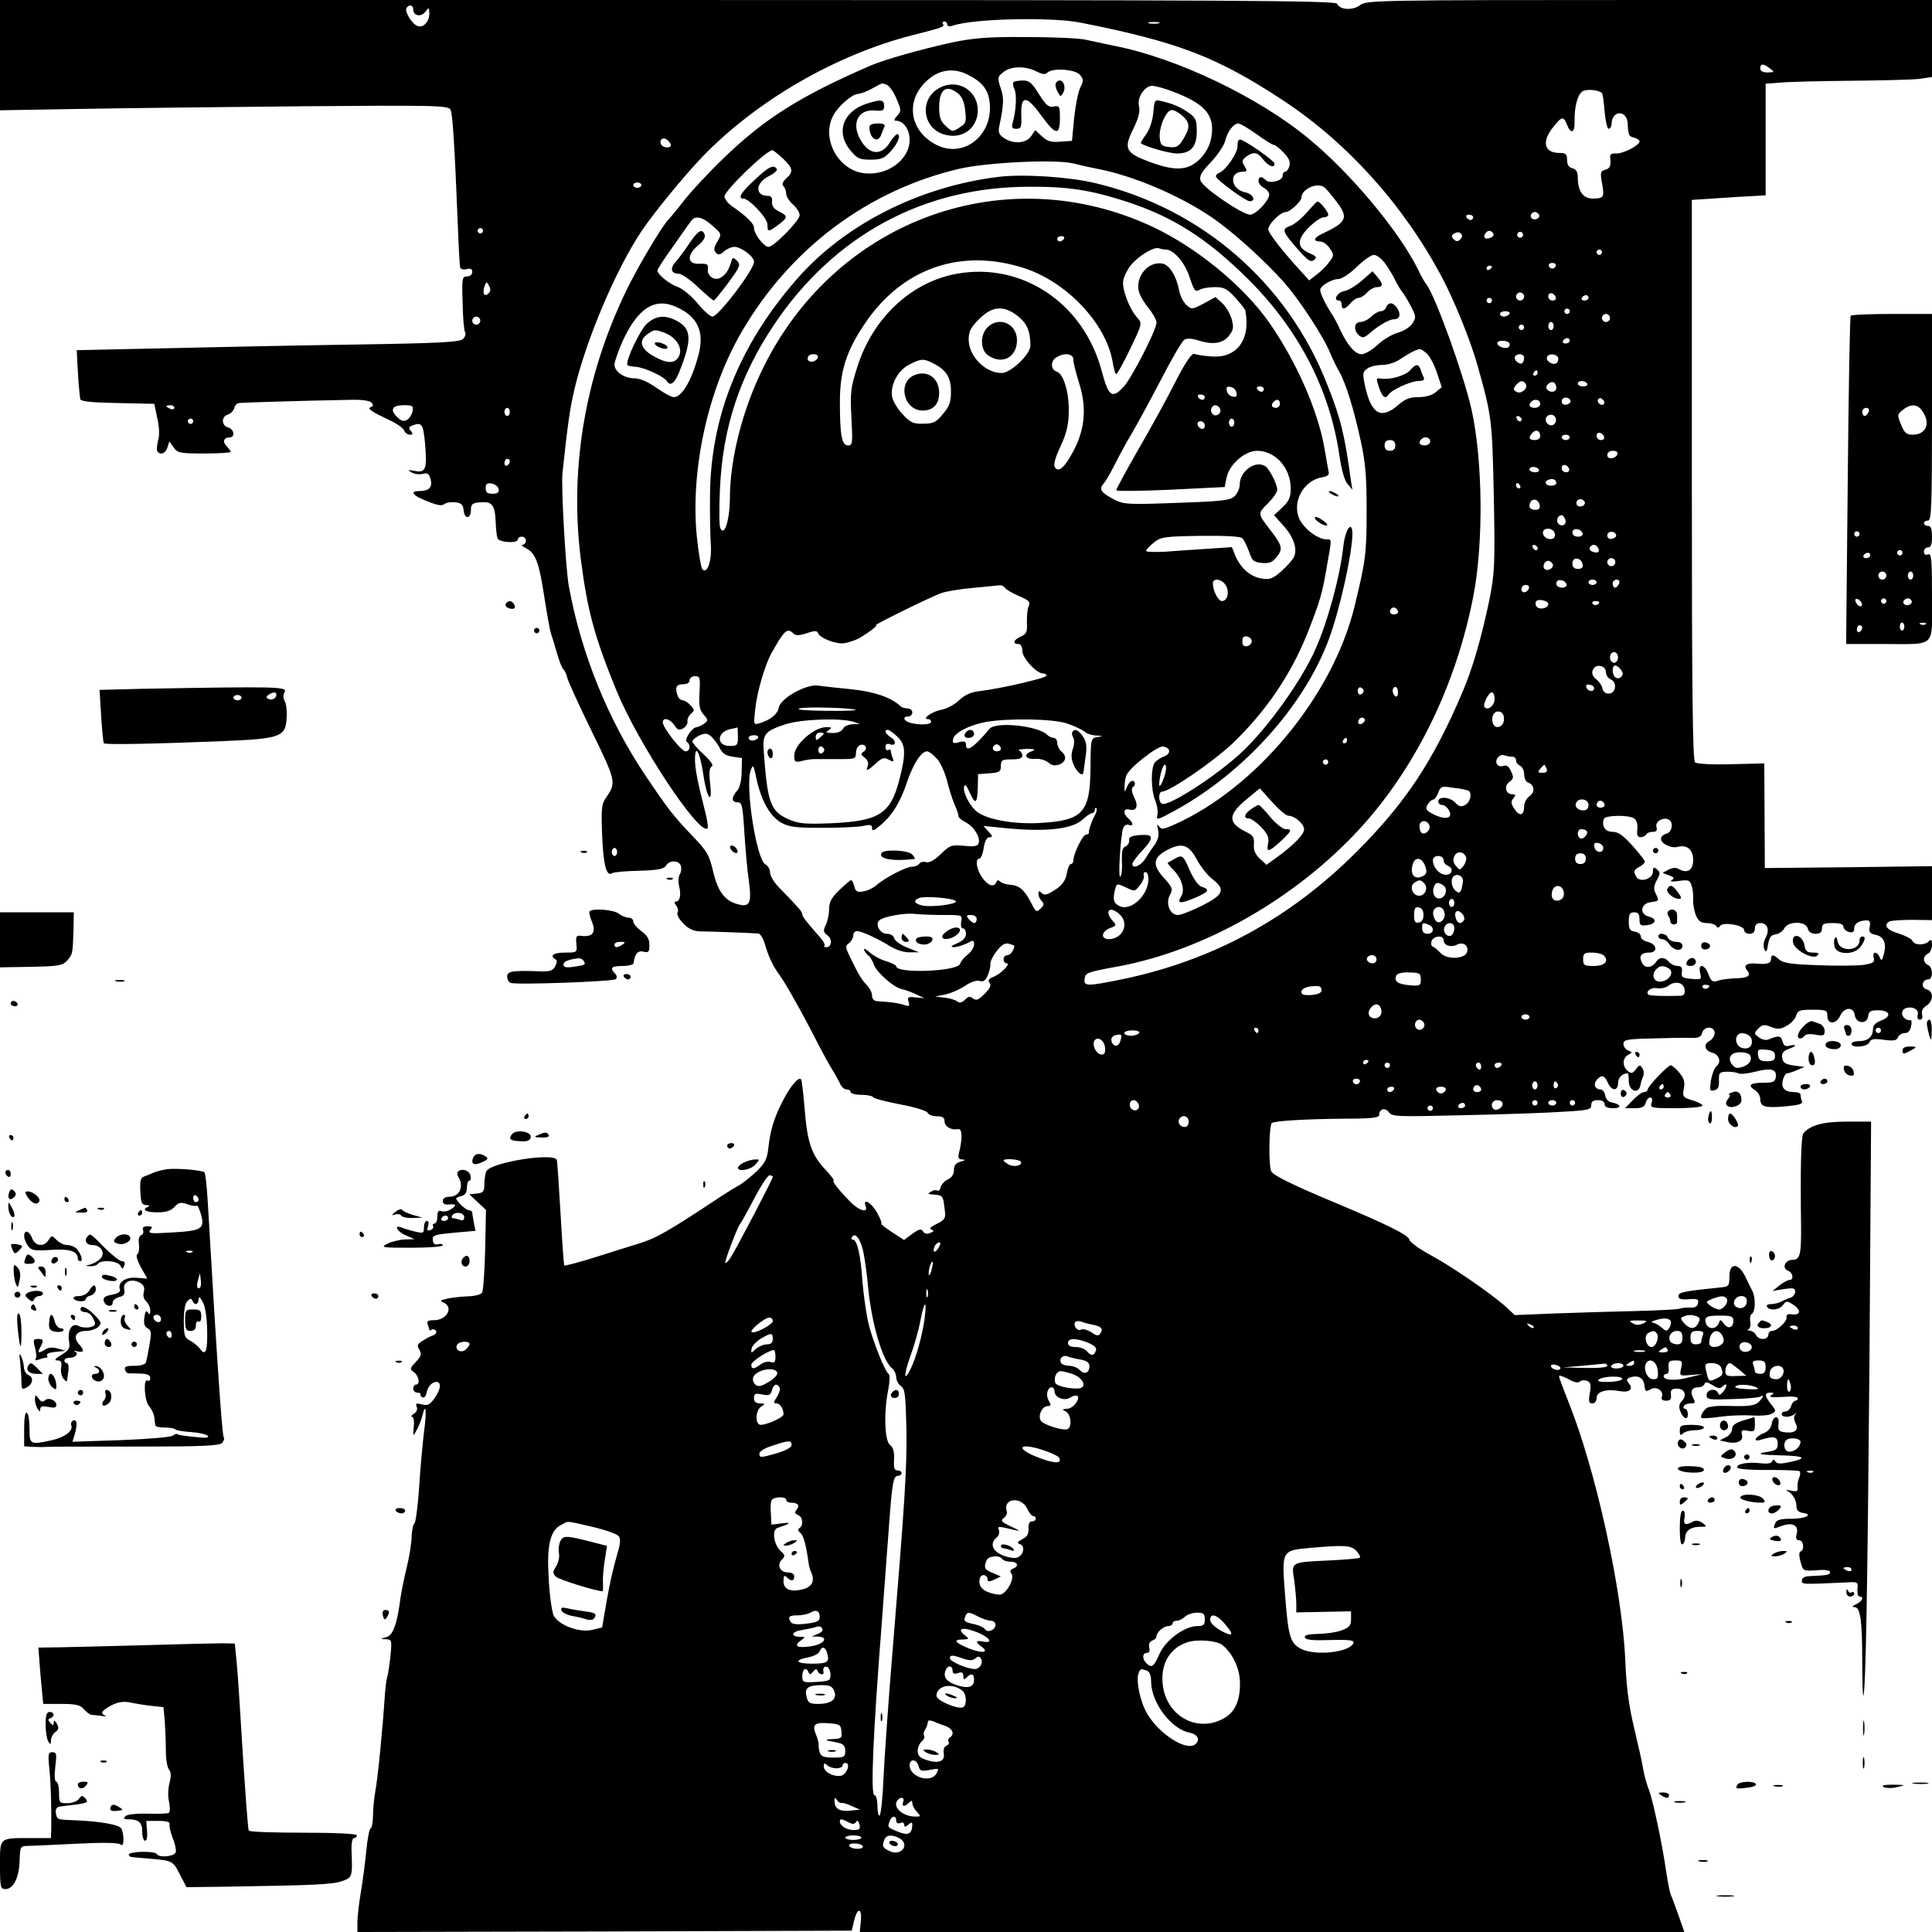 <?xml version="1.0" standalone="no"?>
<!DOCTYPE svg PUBLIC "-//W3C//DTD SVG 20010904//EN"
 "http://www.w3.org/TR/2001/REC-SVG-20010904/DTD/svg10.dtd">
<svg version="1.0" xmlns="http://www.w3.org/2000/svg"
 width="720pt" height="720pt" viewBox="0 0 720 720"
 preserveAspectRatio="xMidYMid meet">
<g transform="translate(0,720) scale(0.1,-0.1)"
fill="#000000" stroke="none">
<path d="M0 6994 l0 -205 293 5 c160 3 536 7 835 10 496 4 543 3 551 -13 8
-16 15 -129 27 -426 3 -82 7 -155 9 -162 2 -6 13 -9 24 -6 15 4 21 1 21 -11 0
-9 -8 -16 -19 -16 -19 0 -20 -7 -17 -98 1 -54 5 -103 9 -109 4 -6 1 -18 -7
-26 -13 -12 -82 -16 -403 -21 -213 -3 -534 -10 -712 -14 l-325 -7 3 -60 c2
-33 4 -71 6 -85 1 -14 3 -30 4 -37 1 -9 39 -13 138 -15 l138 -3 11 -53 c8 -34
9 -65 3 -84 -4 -17 -6 -35 -3 -39 10 -17 32 -9 38 14 l7 22 16 -22 c14 -21 23
-23 114 -23 55 0 99 3 99 6 0 3 -7 12 -15 21 -17 16 -12 33 11 33 21 0 17 31
-6 37 -25 7 -26 40 -1 48 10 3 21 14 24 24 2 10 10 18 18 19 13 2 249 9 418
12 38 1 68 -3 75 -10 8 -9 8 -14 -2 -17 -15 -6 0 -16 76 -52 23 -11 45 -27 48
-35 3 -9 13 -16 21 -16 12 0 13 3 4 14 -9 11 -8 15 5 20 36 14 41 7 48 -67 8
-95 3 -110 -38 -102 -26 5 -28 4 -13 -5 10 -7 29 -9 42 -6 19 5 24 1 30 -21 7
-29 -6 -43 -42 -43 -33 0 -28 -13 10 -30 56 -24 72 -27 84 -18 6 5 24 8 40 6
22 -2 29 -9 31 -31 4 -34 27 -31 27 4 0 20 6 25 34 27 44 4 55 -9 58 -69 1
-28 4 -57 7 -65 6 -16 76 -20 76 -4 0 6 7 10 15 10 8 0 15 -7 15 -15 0 -8 -6
-15 -12 -15 -7 0 -2 -6 12 -13 36 -18 49 -53 69 -185 10 -64 21 -124 24 -132
3 -8 13 -41 22 -72 9 -32 20 -60 25 -63 4 -3 11 -17 14 -31 4 -15 45 -105 92
-201 90 -184 91 -190 53 -245 -17 -23 -19 -40 -15 -143 5 -112 16 -153 38
-139 5 4 51 8 101 9 70 2 92 7 99 19 12 21 47 21 55 0 3 -9 2 -24 -4 -33 -5
-9 -6 -28 -2 -44 8 -32 3 -57 -13 -57 -6 0 -5 -6 2 -15 6 -8 9 -19 5 -25 -4
-7 5 -25 21 -41 20 -21 38 -29 63 -30 35 0 195 -6 218 -8 6 -1 17 -18 23 -38
15 -51 30 -82 56 -118 23 -31 91 -153 145 -260 17 -33 39 -73 50 -90 10 -16
23 -40 29 -52 5 -13 16 -23 25 -23 8 0 15 -4 15 -10 0 -5 18 -10 39 -10 22 0
42 -4 45 -9 3 -5 49 -17 102 -27 55 -10 98 -24 101 -31 3 -7 18 -13 34 -13 22
0 29 -5 29 -19 0 -20 26 -34 51 -29 15 3 16 -34 4 -84 -6 -23 -4 -28 11 -29
14 -1 12 -3 -6 -8 -18 -5 -25 -14 -25 -31 0 -16 -8 -28 -22 -35 -12 -5 -24
-18 -27 -28 -2 -11 -9 -17 -13 -14 -5 3 -15 2 -23 -4 -13 -7 -13 -9 0 -10 47
-4 44 0 52 -69 2 -20 -4 -28 -31 -41 -23 -11 -30 -18 -20 -21 11 -5 10 -7 -5
-13 -11 -5 -21 -3 -26 6 -7 11 -15 9 -40 -9 l-31 -23 -46 30 c-26 17 -43 31
-39 31 4 0 -3 18 -15 40 -21 38 -55 58 -43 25 11 -28 -27 -16 -59 18 -44 45
-68 77 -60 77 4 0 -9 17 -28 38 -54 56 -70 102 -80 225 -5 61 -11 113 -14 115
-10 10 -42 -29 -69 -83 -32 -62 -46 -110 -53 -176 -4 -37 -12 -54 -42 -83 -21
-20 -52 -45 -68 -54 -17 -9 -65 -39 -106 -67 -158 -104 -204 -130 -262 -148
-33 -10 -109 -34 -169 -53 -60 -19 -111 -32 -113 -30 -2 2 -8 88 -14 192 -6
104 -12 195 -14 201 -9 29 -242 -8 -262 -41 -4 -6 -7 -27 -8 -46 0 -31 -3 -35
-28 -38 l-28 -3 31 -29 31 -29 -3 -148 c-2 -82 -7 -154 -12 -161 -4 -6 -28
-13 -54 -13 -26 -1 -60 -5 -77 -9 -25 -6 -27 -8 -12 -14 39 -18 12 -66 -36
-66 -22 0 -28 -4 -23 -16 3 -9 6 -18 6 -20 0 -3 4 -3 9 1 5 3 12 1 16 -5 3 -6
-2 -13 -12 -17 -10 -3 -28 -13 -40 -21 -18 -11 -20 -17 -10 -32 9 -16 7 -24
-13 -45 -23 -25 -24 -27 -7 -39 18 -14 24 -46 7 -46 -5 0 -10 -7 -10 -15 0 -8
7 -15 15 -15 8 0 14 -3 12 -7 -1 -5 3 -9 8 -11 6 -2 12 5 14 15 4 25 21 43 37
43 20 0 17 -28 -7 -61 -17 -24 -25 -28 -46 -23 -22 6 -25 4 -20 -9 4 -10 -1
-20 -11 -26 -9 -6 -12 -11 -7 -11 7 0 9 -16 7 -37 -3 -38 -3 -38 11 -12 8 14
17 38 21 53 13 54 17 18 6 -61 -5 -43 -14 -136 -18 -206 -5 -71 -13 -132 -18
-135 -5 -4 -9 -25 -10 -47 0 -22 -8 -74 -18 -115 -10 -41 -20 -91 -23 -111
-13 -102 -28 -143 -53 -150 -24 -7 -25 -7 -2 -8 22 -1 23 -3 17 -63 -4 -35 -9
-70 -12 -78 -3 -8 -7 -40 -9 -70 -8 -122 -26 -307 -35 -353 -5 -28 -9 -69 -9
-93 0 -23 -4 -45 -9 -48 -5 -3 -12 -41 -16 -83 -4 -43 -13 -112 -20 -153 -7
-41 -13 -92 -13 -113 l0 -37 921 2 921 3 9 37 c12 51 30 49 25 -2 l-4 -40
1537 0 1536 0 -22 63 c-12 34 -25 69 -29 77 -3 8 -10 42 -15 75 -16 113 -52
280 -66 315 -8 19 -17 53 -21 75 -3 22 -19 92 -34 155 -20 84 -29 152 -33 251
-11 262 -110 711 -212 965 -19 48 -35 90 -35 95 0 5 15 0 34 -10 21 -12 37
-16 43 -10 5 5 17 7 27 3 14 -5 16 -14 11 -45 -6 -32 -4 -39 9 -39 9 0 16 8
16 20 0 24 36 35 84 26 38 -7 55 6 36 29 -10 12 -9 16 3 21 30 11 52 0 55 -28
3 -24 6 -26 22 -16 22 14 52 -5 43 -28 -3 -9 2 -14 16 -14 16 0 20 6 18 23 -2
17 3 22 23 22 29 0 38 -26 17 -47 -9 -9 -11 -21 -6 -35 11 -30 29 -38 29 -14
0 12 -5 21 -11 21 -5 0 -7 5 -4 10 3 6 15 10 26 10 17 0 18 3 9 20 -13 25 -5
40 20 40 10 0 20 6 22 12 3 9 11 8 30 -4 19 -12 28 -14 36 -6 18 18 22 5 5
-17 -11 -14 -17 -16 -20 -7 -8 20 -43 15 -43 -7 0 -17 8 -18 95 -15 52 1 100
6 105 9 15 10 12 -2 -6 -20 -13 -12 -34 -16 -88 -15 -39 1 -74 1 -78 -1 -5 -1
-13 -2 -19 -3 -14 -1 -36 -33 -28 -40 2 -3 33 -1 68 4 35 5 88 7 119 5 30 -2
63 0 74 6 18 10 18 11 -2 36 -25 32 -25 43 -2 43 14 0 15 -2 2 -10 -10 -7 3
-8 43 -6 31 3 57 1 57 -5 0 -5 -4 -9 -9 -9 -5 0 -13 -9 -16 -20 -3 -11 -13
-20 -21 -20 -8 0 -14 -4 -14 -10 0 -13 32 -13 48 0 9 7 9 7 2 -2 -6 -7 -5 -18
1 -31 14 -25 -1 -39 -37 -35 -25 3 -29 7 -26 32 4 34 -21 32 -26 -3 -2 -12
-14 -26 -27 -31 -33 -13 -46 -35 -14 -26 50 16 64 12 64 -14 0 -21 -6 -26 -40
-31 -46 -7 -27 -11 62 -13 78 -2 88 -11 26 -24 -35 -8 -50 -8 -56 1 -6 9 -10
9 -13 1 -3 -8 -19 -10 -44 -7 -45 6 -93 -3 -85 -17 3 -5 55 -9 116 -8 61 0
113 -2 116 -5 3 -4 2 -14 -2 -24 -5 -10 -7 -26 -6 -36 2 -14 -3 -17 -26 -12
-15 3 -21 2 -13 -1 20 -9 35 -34 35 -59 0 -13 8 -21 23 -23 42 -6 11 -22 -43
-22 -39 0 -54 -4 -59 -16 -9 -23 -9 -23 23 -11 40 15 65 3 57 -28 -5 -18 -2
-25 9 -25 16 0 21 -36 5 -42 -6 -2 -6 -15 0 -38 9 -35 10 -35 60 -32 32 3 50
0 50 -7 0 -10 -11 -12 -80 -15 -15 -1 -25 -7 -25 -16 0 -15 -2 -15 170 -7 38
2 40 1 37 -25 -1 -16 2 -28 8 -28 18 0 11 -17 -12 -28 -16 -8 -18 -11 -7 -11
22 -1 29 -48 29 -205 0 -71 2 -127 4 -125 9 9 16 418 23 1256 l6 883 -90 0
c-89 0 -136 -13 -162 -43 -9 -12 -12 -121 -9 -347 1 -106 -4 -125 -32 -125
-28 0 -41 -32 -16 -41 18 -7 22 -34 5 -34 -6 0 -23 -9 -37 -20 l-26 -21 42 7
c35 5 42 4 42 -10 0 -9 -8 -19 -17 -22 -10 -3 -26 -10 -35 -15 -10 -5 -27 -9
-38 -9 -12 0 -18 -4 -15 -10 10 -16 47 -12 60 7 12 16 14 16 39 0 30 -20 26
-40 -7 -35 -14 2 -21 -2 -19 -11 3 -15 -35 -51 -55 -51 -7 0 -13 -7 -13 -15 0
-8 -9 -15 -20 -15 -11 0 -23 7 -26 15 -4 8 -14 15 -23 16 -9 0 -11 3 -5 5 6 3
9 15 7 28 -3 13 0 27 6 30 13 9 14 59 2 84 -5 9 -17 34 -27 55 -26 52 -59 52
-59 0 0 -33 -3 -38 -25 -40 -147 -15 -165 -19 -165 -33 0 -11 10 -14 38 -12
33 3 38 0 35 -15 -2 -12 -12 -17 -28 -16 -14 1 -32 -1 -40 -4 -8 -3 -85 -7
-170 -9 -85 -2 -220 -6 -300 -9 l-145 -6 -32 30 c-53 48 -193 145 -277 191
-43 23 -81 50 -83 59 -5 19 -76 54 -273 137 -156 65 -232 102 -242 118 -11 17
-9 174 2 181 13 8 129 15 277 16 97 0 123 4 123 14 0 23 22 29 36 10 12 -17
31 -17 281 -11 147 3 314 9 371 13 91 5 102 8 102 24 0 14 7 19 25 19 16 0 25
-6 25 -15 0 -10 10 -15 32 -15 34 0 29 15 -7 22 -12 2 -21 13 -23 26 -2 12
-10 22 -17 22 -21 0 -28 19 -15 35 18 21 29 19 42 -10 14 -32 38 -32 38 -1 0
20 16 36 36 36 2 0 4 -13 4 -29 0 -36 35 -51 43 -17 2 11 7 28 11 36 3 8 2 22
-4 30 -8 13 -11 12 -24 -5 -12 -16 -16 -17 -30 -6 -21 18 -20 48 2 60 16 9 16
10 0 16 -10 4 -18 15 -18 25 0 15 13 18 108 20 59 2 123 3 143 2 29 -1 38 3
42 18 7 27 47 27 47 0 0 -10 -9 -24 -20 -30 -23 -12 -17 -36 11 -43 26 -7 35
-35 16 -50 -8 -7 -17 -31 -21 -54 -5 -37 -4 -41 13 -36 14 3 18 13 17 36 -1
29 2 32 29 33 17 0 36 -2 43 -6 8 -4 36 -1 63 6 59 15 81 10 77 -20 -3 -18
-10 -21 -45 -21 -50 0 -62 -9 -34 -27 12 -7 21 -22 21 -34 0 -29 18 -34 95
-27 52 5 65 9 60 20 -3 8 -5 19 -5 24 0 5 -10 9 -22 9 -37 0 -51 15 -44 44 3
14 11 26 16 26 5 0 21 5 37 12 l28 12 -40 5 c-32 5 -41 11 -43 28 -3 17 3 26
22 33 31 11 35 20 5 13 -15 -4 -22 0 -26 16 -6 22 -14 23 -53 7 -9 -4 -24 0
-35 8 -19 14 -19 16 -2 33 14 15 22 16 47 6 25 -10 36 -9 60 5 16 9 31 26 34
38 5 18 13 21 61 21 51 0 55 -2 55 -23 0 -33 33 -32 48 1 15 32 49 34 54 3 4
-33 45 -37 50 -6 2 19 9 23 37 23 45 0 52 -23 12 -38 -21 -8 -31 -18 -31 -32
0 -29 -19 -45 -52 -45 -15 0 -28 -4 -28 -10 0 -17 60 -12 67 6 5 12 15 14 53
9 38 -5 48 -3 53 9 4 9 15 16 26 16 12 0 20 9 23 25 3 13 2 24 -1 23 -30 -3
-46 35 -18 45 24 8 49 -5 44 -24 -3 -12 0 -19 8 -19 8 0 11 7 8 19 -3 13 2 24
16 33 27 17 28 54 1 61 -23 6 -17 37 6 37 19 0 18 46 -1 54 -8 3 -15 12 -15
21 0 9 7 18 15 21 8 4 15 18 15 32 0 20 -3 23 -12 14 -16 -16 -55 -15 -61 2
-3 7 -26 19 -51 27 -44 13 -58 30 -35 45 6 3 44 6 85 6 l74 -1 0 100 0 101
-312 -4 -311 -3 -1 195 -1 195 -123 -3 c-70 -2 -129 1 -135 7 -9 7 -12 270
-12 1053 l0 1043 30 2 c17 1 78 5 138 9 l107 6 0 208 0 208 53 4 c28 3 147 6
262 7 116 1 231 4 258 7 l47 7 0 143 0 144 -1054 0 c-1020 0 -1054 -1 -1077
-19 -27 -21 -77 -18 -86 5 -4 12 -398 14 -2494 14 l-2489 0 0 -206z m1540 171
c0 -24 29 -30 45 -9 14 18 14 18 15 -7 0 -30 -23 -54 -44 -46 -21 8 -49 54
-41 67 9 15 25 12 25 -5z m2485 -49 c365 -72 510 -128 755 -289 242 -159 452
-393 594 -661 46 -86 108 -240 132 -327 54 -191 55 -205 61 -490 5 -254 3
-283 -16 -382 -30 -144 -63 -258 -101 -347 -111 -260 -213 -413 -395 -595
-249 -249 -539 -406 -876 -475 -127 -26 -141 -26 -137 2 3 23 8 25 128 47 320
60 657 252 896 511 209 227 361 537 425 870 38 196 35 505 -7 694 -30 132
-134 421 -168 466 -7 8 -21 33 -31 55 -70 142 -249 357 -405 486 -187 156
-495 303 -726 348 -32 7 -81 17 -108 23 -26 6 -127 10 -225 10 -141 1 -195 -4
-272 -20 -115 -25 -253 -64 -306 -87 -263 -114 -397 -199 -551 -349 -52 -50
-117 -120 -145 -156 -28 -36 -54 -67 -57 -70 -17 -14 -102 -156 -142 -235
-163 -322 -227 -677 -184 -1025 25 -196 51 -292 134 -495 81 -197 309 -541
339 -512 3 4 -2 37 -12 74 -26 102 -34 145 -35 181 0 63 18 31 31 -53 13 -93
36 -120 25 -31 -4 39 -2 56 7 60 7 3 -3 19 -30 44 -24 22 -43 44 -43 49 0 5
12 15 26 22 22 10 30 9 46 -5 10 -10 24 -29 31 -43 9 -19 22 -27 47 -31 l35
-5 -1 -53 c-1 -33 -7 -59 -18 -70 -21 -24 -20 -42 3 -42 16 0 19 -12 25 -112
4 -62 11 -144 17 -182 11 -83 3 -99 -44 -85 -47 13 -73 49 -90 124 -13 56 -22
73 -70 123 -78 81 -96 105 -181 231 -140 208 -240 455 -286 706 -12 65 -29
371 -24 420 20 188 28 242 44 311 44 188 156 452 253 596 47 69 156 202 224
273 202 210 501 383 788 455 110 28 116 30 109 41 -3 5 0 9 5 9 6 0 11 -5 11
-11 0 -7 8 -9 23 -4 77 26 365 32 472 11z m293 -3 c-10 -2 -26 -2 -35 0 -10 3
-2 5 17 5 19 0 27 -2 18 -5z m2278 -168 c18 -14 18 -14 -8 -15 -18 0 -28 5
-28 15 0 19 11 19 36 0z m-2734 -11 c22 -11 33 -13 41 -5 19 19 102 13 121 -7
14 -17 15 -22 2 -48 -8 -16 -18 -67 -23 -114 l-8 -85 -44 -3 c-34 -3 -49 2
-68 20 l-25 23 -15 -22 c-19 -28 -67 -31 -102 -7 -19 13 -22 22 -16 48 16 79
17 101 4 138 -12 38 -12 42 10 59 28 23 82 24 123 3z m-254 -13 c50 -25 72
-52 79 -94 20 -126 -92 -220 -197 -167 -100 51 -118 163 -37 238 45 43 101 51
155 23z m-303 -37 c9 -4 26 -27 36 -52 18 -42 18 -46 3 -63 -13 -14 -14 -19
-4 -19 27 0 50 -33 50 -71 0 -72 -79 -133 -165 -125 -99 8 -166 127 -120 215
18 35 71 81 93 81 9 1 33 9 52 20 42 23 35 21 55 14z m1065 -25 c120 -45 157
-87 145 -166 -4 -30 -17 -56 -38 -80 -46 -49 -92 -53 -191 -17 -93 35 -100 49
-61 127 18 37 24 62 20 80 -9 32 20 77 49 77 11 0 46 -9 76 -21z m1600 -6 c3
-2 7 -34 10 -69 3 -35 10 -64 15 -64 6 0 11 9 11 21 3 50 58 49 60 -2 2 -43 4
-47 24 -52 11 -3 20 -9 20 -14 0 -15 -63 -47 -88 -45 -17 1 -23 -3 -21 -16 3
-31 -1 -40 -20 -45 -16 -4 -18 -10 -11 -48 10 -54 7 -59 -34 -59 -37 0 -56 28
-56 79 0 20 -6 30 -20 34 -14 3 -20 14 -20 31 0 22 -5 26 -28 26 -57 0 -68 41
-24 96 32 41 39 42 52 9 14 -37 30 -30 28 13 -1 53 11 100 30 112 16 9 60 5
72 -7z m-1287 -153 c30 -22 59 -40 64 -40 5 0 22 -13 37 -29 20 -21 26 -35 21
-50 -3 -12 -11 -21 -16 -21 -5 0 -9 -7 -9 -15 0 -19 -48 -31 -63 -16 -15 15
-27 14 -27 -4 0 -8 9 -19 20 -25 11 -6 20 -17 20 -25 0 -22 -50 -75 -71 -75
-30 0 -178 102 -185 127 -5 18 4 33 40 70 25 27 48 62 52 78 7 33 31 65 49 65
6 0 37 -18 68 -40z m-2183 -41 c0 -12 -27 -11 -35 1 -11 17 5 32 21 19 8 -6
14 -15 14 -20z m418 -50 c37 -35 40 -49 12 -74 -14 -13 -17 -22 -10 -29 5 -5
10 -18 10 -28 0 -10 11 -28 25 -40 14 -12 25 -30 25 -40 0 -20 -96 -118 -116
-118 -17 0 -54 48 -54 70 0 17 -24 41 -84 83 -14 10 -26 26 -26 35 0 22 156
172 178 172 4 0 22 -14 40 -31z m1081 -18 c20 -5 63 -15 95 -21 131 -26 296
-96 416 -176 80 -53 207 -168 280 -252 58 -67 147 -204 169 -262 8 -19 22 -48
32 -65 24 -42 54 -138 80 -258 18 -81 22 -134 22 -263 0 -158 -4 -185 -45
-354 -82 -335 -368 -679 -676 -815 -37 -16 -45 -17 -53 -4 -7 10 -8 6 -3 -14
4 -19 0 -35 -12 -54 -11 -14 -26 -38 -35 -52 -16 -27 -49 -41 -49 -21 0 6 16
28 35 48 47 50 46 64 -7 60 -33 -3 -42 -7 -40 -20 1 -9 -5 -18 -13 -22 -12 -4
-15 -18 -14 -56 2 -27 -1 -53 -6 -57 -9 -9 1 155 11 182 4 9 13 14 20 11 19
-7 18 8 -1 24 -21 18 -19 39 4 33 27 -7 35 13 17 47 -8 17 -10 32 -5 36 12 7
11 24 -1 24 -6 0 -15 -10 -20 -22 -9 -23 -9 -23 -9 2 0 14 3 32 7 41 12 29
116 110 136 107 29 -4 31 -27 4 -37 -13 -5 -28 -15 -34 -22 -16 -21 -15 -103
1 -142 8 -19 11 -43 8 -55 -5 -20 1 -18 67 18 258 142 482 392 573 640 41 112
86 316 87 389 0 56 -27 19 -34 -47 -13 -114 -59 -283 -105 -384 -51 -115 -175
-288 -270 -378 -91 -87 -279 -209 -301 -195 -14 8 -13 45 1 45 28 0 187 109
262 179 123 118 217 255 279 410 46 117 56 149 72 246 20 111 20 105 -1 105
-31 0 -83 39 -100 75 -30 64 15 146 87 157 15 2 24 9 22 17 -2 8 -9 50 -17 95
-25 139 -103 316 -203 461 -96 138 -271 282 -437 360 -546 255 -1176 29 -1449
-522 -78 -156 -126 -342 -126 -492 -1 -81 -21 -144 -36 -108 -4 10 -4 76 -1
145 10 228 74 421 201 611 224 334 558 515 951 515 146 1 228 -12 362 -55 175
-57 302 -138 454 -289 189 -188 304 -411 340 -654 8 -55 19 -96 31 -110 l18
-21 -5 30 c-24 175 -37 231 -88 360 -148 380 -469 659 -867 753 -96 23 -267
34 -358 23 -296 -36 -576 -178 -754 -383 -212 -243 -320 -511 -322 -803 -1
-71 1 -155 3 -186 4 -59 -13 -109 -31 -91 -5 5 -15 60 -21 121 -25 248 41 550
168 766 180 309 469 526 810 606 103 24 360 36 424 20z m-1609 -81 c0 -5 -7
-10 -15 -10 -8 0 -15 5 -15 10 0 6 7 10 15 10 8 0 15 -4 15 -10z m2545 -8 c6
-4 25 -26 43 -50 49 -63 43 -79 -50 -123 -33 -15 -36 -29 -8 -29 11 0 27 -12
36 -26 16 -24 16 -27 -3 -51 -10 -15 -32 -36 -47 -47 l-27 -21 -40 44 c-59 65
-105 124 -112 143 -6 17 43 68 66 68 14 0 57 40 57 53 0 32 58 59 85 39z m800
-101 c7 -12 -12 -24 -25 -16 -11 7 -4 25 10 25 5 0 11 -4 15 -9z m-245 -11 c0
-5 -4 -10 -9 -10 -6 0 -13 5 -16 10 -3 6 1 10 9 10 9 0 16 -4 16 -10z m-2835
-31 c35 -31 35 -31 18 -60 -13 -22 -14 -32 -5 -41 9 -9 16 -8 30 5 10 9 28 17
39 17 25 0 73 -36 73 -56 0 -29 -133 -204 -155 -204 -8 0 -33 22 -55 49 -23
28 -56 55 -73 61 -32 11 -77 47 -77 62 0 5 26 45 58 89 31 45 61 87 67 95 16
22 41 17 80 -17z m-855 -19 c0 -5 -4 -10 -10 -10 -5 0 -10 5 -10 10 0 6 5 10
10 10 6 0 10 -4 10 -10z m3642 -32 c-9 -9 -15 -9 -24 0 -10 10 -10 15 2 22 9
6 19 5 24 0 7 -7 6 -14 -2 -22z m123 22 c3 -6 -1 -13 -10 -16 -19 -8 -30 0
-20 15 8 14 22 14 30 1z m109 -11 c-3 -5 -10 -7 -15 -3 -5 3 -7 10 -3 15 3 5
10 7 15 3 5 -3 7 -10 3 -15z m-1709 -9 c-3 -5 -10 -10 -16 -10 -5 0 -9 5 -9
10 0 6 7 10 16 10 8 0 12 -4 9 -10z m380 -40 c29 0 72 -50 89 -105 16 -48 20
-54 36 -45 10 6 36 10 58 10 34 0 45 -6 76 -40 20 -22 37 -43 37 -48 21 -109
-33 -180 -131 -170 -25 2 -51 6 -59 9 -10 3 -32 -29 -69 -101 -29 -58 -91
-171 -138 -252 -46 -80 -84 -150 -84 -155 0 -4 91 -3 202 2 l202 10 7 35 c10
49 68 100 114 100 68 0 125 -64 125 -140 0 -34 -6 -47 -31 -71 l-31 -29 35
-39 c39 -43 54 -90 38 -119 -6 -11 -27 -34 -47 -52 -31 -27 -43 -31 -72 -26
-41 6 -78 38 -98 84 l-13 33 -88 -6 c-48 -3 -121 -8 -160 -11 -40 -2 -73 -1
-72 3 0 4 13 18 29 31 26 21 40 23 174 25 97 1 148 -2 156 -9 6 -6 17 -29 25
-50 11 -34 17 -39 48 -42 28 -2 39 2 56 24 23 29 20 41 -29 104 -43 56 -43 57
-5 94 19 19 35 42 35 51 0 20 -29 77 -44 87 -37 25 -96 -18 -96 -68 0 -13 -8
-32 -18 -42 -17 -17 -44 -20 -215 -26 -185 -7 -198 -6 -236 13 -49 26 -57 38
-38 59 8 9 27 42 42 72 15 30 42 80 60 110 18 30 67 120 109 200 41 80 81 149
90 154 9 6 28 5 53 -3 53 -17 92 -11 114 19 16 21 17 31 9 61 -5 19 -21 46
-35 59 l-25 23 -44 -24 c-44 -23 -45 -23 -65 -5 -11 10 -24 35 -27 55 -10 53
-37 96 -64 99 -52 8 -99 -49 -86 -104 4 -15 20 -43 37 -63 16 -20 29 -44 29
-53 0 -27 -93 -208 -123 -240 -43 -46 -56 -36 -82 62 -68 251 -296 403 -538
360 -170 -30 -314 -164 -372 -347 -25 -79 -27 -95 -22 -190 5 -95 4 -103 -12
-103 -24 0 -31 36 -31 162 0 115 24 190 93 292 140 208 360 283 596 206 157
-52 301 -204 327 -346 3 -21 9 -43 12 -48 3 -5 26 36 52 90 47 97 47 99 29
119 -30 33 -59 109 -53 140 3 15 15 40 27 55 27 35 87 71 105 65 8 -3 20 -5
27 -5z m1625 -10 c0 -5 -4 -10 -10 -10 -5 0 -10 5 -10 10 0 6 5 10 10 10 6 0
10 -4 10 -10z m-808 -42 c13 -18 30 -46 38 -63 8 -16 20 -37 28 -46 7 -9 21
-33 32 -54 17 -34 18 -39 3 -61 -8 -13 -32 -28 -54 -34 -21 -6 -55 -26 -75
-45 -20 -19 -47 -35 -60 -35 -24 0 -53 34 -80 92 -8 18 -23 47 -34 63 -22 34
-40 72 -40 85 0 14 43 40 67 40 13 0 42 19 69 45 25 25 54 45 64 45 11 0 30
-15 42 -32z m636 -9 c-2 -6 -8 -10 -13 -10 -5 0 -11 4 -13 10 -2 6 4 11 13 11
9 0 15 -5 13 -11z m-238 -3 c0 -3 -4 -8 -10 -11 -5 -3 -10 -1 -10 4 0 6 5 11
10 11 6 0 10 -2 10 -4z m-3739 -99 c-15 -15 -24 -2 -16 24 7 20 8 21 17 5 7
-12 7 -21 -1 -29z m3859 -12 c0 -8 -7 -15 -15 -15 -8 0 -15 7 -15 15 0 8 7 15
15 15 8 0 15 -7 15 -15z m118 -3 c2 -7 -3 -12 -12 -12 -9 0 -16 7 -16 16 0 17
22 14 28 -4z m122 -2 c0 -5 -7 -10 -16 -10 -8 0 -12 5 -9 10 3 6 10 10 16 10
5 0 9 -4 9 -10z m-360 -10 c0 -5 -4 -10 -10 -10 -5 0 -10 5 -10 10 0 6 5 10
10 10 6 0 10 -4 10 -10z m-3035 -26 c75 -35 100 -90 79 -173 -25 -97 -62 -161
-93 -161 -9 0 -38 16 -65 35 -31 22 -61 35 -81 35 -38 0 -75 25 -75 51 0 11
14 50 30 87 58 126 122 166 205 126z m1267 -31 c35 -27 48 -57 48 -111 0 -32
-73 -102 -107 -102 -62 0 -123 63 -123 125 0 30 8 45 39 76 49 49 91 52 143
12z m2058 17 c0 -5 -4 -10 -10 -10 -5 0 -10 5 -10 10 0 6 5 10 10 10 6 0 10
-4 10 -10z m-225 -10 c-3 -5 -13 -10 -21 -10 -8 0 -14 5 -14 10 0 6 9 10 21
10 11 0 17 -4 14 -10z m375 -15 c0 -8 -7 -15 -15 -15 -8 0 -15 7 -15 15 0 8 7
15 15 15 8 0 15 -7 15 -15z m-4210 -10 c0 -8 -7 -15 -15 -15 -8 0 -15 7 -15
15 0 8 7 15 15 15 8 0 15 -7 15 -15z m4000 -20 c0 -8 -4 -15 -10 -15 -5 0 -10
7 -10 15 0 8 5 15 10 15 6 0 10 -7 10 -15z m-110 -5 c0 -5 -4 -10 -10 -10 -5
0 -10 5 -10 10 0 6 5 10 10 10 6 0 10 -4 10 -10z m170 -50 c0 -5 -7 -10 -16
-10 -8 0 -12 5 -9 10 3 6 10 10 16 10 5 0 9 -4 9 -10z m-225 -9 c3 -5 1 -12
-4 -15 -12 -8 -41 3 -41 15 0 12 37 12 45 0z m-308 -38 c11 -10 28 -42 38 -72
l18 -54 -23 -19 c-13 -11 -38 -18 -64 -18 -32 0 -50 -7 -76 -30 -63 -54 -99
-34 -122 68 -11 50 -10 56 7 68 10 8 35 14 56 14 22 0 50 9 71 24 33 22 55 33
69 35 4 1 15 -7 26 -16z m-2269 -15 c-7 -19 -38 -22 -38 -4 0 10 9 16 21 16
12 0 19 -5 17 -12z m952 -8 c0 -12 10 -50 21 -86 29 -89 23 -169 -17 -248 -34
-66 -59 -90 -73 -67 -6 9 2 36 21 77 22 47 30 80 31 126 2 74 -19 145 -45 153
-23 8 -24 41 0 54 30 18 62 13 62 -9z m1680 7 c0 -8 -3 -17 -7 -20 -9 -9 -34
13 -27 24 8 14 34 11 34 -4z m126 2 c3 -6 1 -16 -4 -21 -13 -13 -45 8 -36 23
7 12 31 11 40 -2z m-2328 -23 c49 -25 66 -53 66 -105 0 -39 -6 -56 -30 -84
-25 -30 -35 -36 -73 -36 -37 -1 -48 4 -76 34 -19 19 -36 48 -40 65 -9 43 21
101 65 122 42 22 53 22 88 4z m2252 -36 c0 -5 -5 -10 -11 -10 -5 0 -7 5 -4 10
3 6 8 10 11 10 2 0 4 -4 4 -10z m-44 -41 c10 -16 -18 -40 -35 -29 -12 7 -12
11 -2 24 16 19 27 20 37 5z m114 -15 c0 -17 -26 -19 -36 -3 -7 12 15 31 28 23
4 -3 8 -12 8 -20z m115 16 c3 -5 -3 -10 -14 -10 -12 0 -21 5 -21 10 0 6 6 10
14 10 8 0 18 -4 21 -10z m-1307 -34 c3 -13 -1 -17 -14 -14 -11 2 -20 11 -22
22 -3 13 1 17 14 14 11 -2 20 -11 22 -22z m102 14 c0 -5 -4 -10 -9 -10 -6 0
-13 5 -16 10 -3 6 1 10 9 10 9 0 16 -4 16 -10z m-220 -30 c0 -5 -4 -10 -9 -10
-6 0 -13 5 -16 10 -3 6 1 10 9 10 9 0 16 -4 16 -10z m1363 -15 c1 -5 -6 -11
-15 -13 -11 -2 -18 3 -18 13 0 17 30 18 33 0z m124 -11 c-9 -9 -28 6 -21 18 4
6 10 6 17 -1 6 -6 8 -13 4 -17z m-1207 1 c0 -8 -7 -15 -15 -15 -16 0 -20 12
-8 23 11 12 23 8 23 -8z m970 0 c0 -8 -9 -15 -20 -15 -20 0 -26 11 -13 23 12
13 33 7 33 -8z m-5090 -15 c0 -5 -7 -7 -15 -4 -8 4 -15 8 -15 10 0 2 7 4 15 4
8 0 15 -4 15 -10z m888 -11 c-2 -12 -11 -27 -20 -33 -14 -8 -22 -6 -39 11 -27
27 -17 43 27 43 31 0 35 -3 32 -21z m3008 10 c10 -17 -13 -36 -27 -22 -12 12
-4 33 11 33 5 0 12 -5 16 -11z m-2646 -14 c0 -8 -4 -15 -10 -15 -5 0 -10 7
-10 15 0 8 5 15 10 15 6 0 10 -7 10 -15z m3897 -39 c-4 -9 -13 -13 -22 -10
-18 7 -20 31 -2 37 17 6 31 -9 24 -27z m-126 11 c-1 -12 -15 -9 -19 4 -3 6 1
10 8 8 6 -3 11 -8 11 -12z m-4951 -7 c0 -5 -4 -10 -10 -10 -5 0 -10 5 -10 10
0 6 5 10 10 10 6 0 10 -4 10 -10z m3880 -5 c0 -8 -4 -15 -10 -15 -5 0 -10 7
-10 15 0 8 5 15 10 15 6 0 10 -7 10 -15z m-110 -11 c0 -9 -5 -14 -12 -12 -18
6 -21 28 -4 28 9 0 16 -7 16 -16z m1250 -40 c0 -8 -9 -14 -20 -14 -22 0 -26
10 -8 28 13 13 28 7 28 -14z m238 -2 c2 -7 -3 -12 -12 -12 -9 0 -16 7 -16 16
0 17 22 14 28 -4z m-128 -2 c0 -5 -7 -10 -15 -10 -8 0 -15 5 -15 10 0 6 7 10
15 10 8 0 15 -4 15 -10z m-520 -15 c0 -8 -9 -15 -20 -15 -20 0 -26 11 -13 23
12 13 33 7 33 -8z m-130 -15 c0 -13 -7 -20 -20 -20 -13 0 -20 7 -20 20 0 13 7
20 20 20 13 0 20 -7 20 -20z m828 -32 c-7 -19 -38 -22 -38 -4 0 10 9 16 21 16
12 0 19 -5 17 -12z m-4128 -27 c0 -6 -4 -13 -10 -16 -5 -3 -10 1 -10 9 0 9 5
16 10 16 6 0 10 -4 10 -9z m3948 -29 c2 -7 -3 -12 -12 -12 -9 0 -16 7 -16 16
0 17 22 14 28 -4z m-113 -2 c3 -5 -3 -10 -14 -10 -12 0 -21 5 -21 10 0 6 6 10
14 10 8 0 18 -4 21 -10z m65 -51 c0 -5 -9 -9 -20 -9 -22 0 -27 16 -7 23 15 5
27 -1 27 -14z m-3942 -21 c3 -13 -3 -18 -22 -18 -20 0 -26 5 -26 21 0 15 5 20
22 17 13 -2 24 -11 26 -20z m3807 12 c3 -5 1 -10 -4 -10 -6 0 -11 5 -11 10 0
6 2 10 4 10 3 0 8 -4 11 -10z m73 -73 c2 -12 -3 -17 -17 -17 -12 0 -21 6 -21
13 0 31 32 34 38 4z m167 14 c7 -12 -12 -24 -25 -16 -11 7 -4 25 10 25 5 0 11
-4 15 -9z m-72 -66 c8 -18 -11 -31 -25 -17 -11 11 -3 32 12 32 4 0 10 -7 13
-15z m-40 -50 c4 -8 2 -17 -4 -21 -15 -9 -39 3 -39 21 0 19 36 20 43 0z m105
-2 c2 -8 -5 -13 -17 -13 -12 0 -21 6 -21 16 0 18 31 15 38 -3z m125 -8 c1 -5
-6 -11 -15 -13 -11 -2 -18 3 -18 13 0 17 30 18 33 0z m-292 -48 c-1 -12 -15
-9 -19 4 -3 6 1 10 8 8 6 -3 11 -8 11 -12z m224 2 c10 -15 -1 -23 -20 -15 -9
3 -13 10 -10 16 8 13 22 13 30 -1z m-57 -62 c2 -12 -3 -17 -17 -17 -15 0 -21
6 -21 21 0 25 33 22 38 -4z m122 8 c0 -8 -7 -15 -15 -15 -8 0 -15 7 -15 15 0
8 7 15 15 15 8 0 15 -7 15 -15z m-234 -6 c8 -14 -18 -31 -30 -19 -9 9 0 30 14
30 5 0 12 -5 16 -11z m-1218 -80 c15 -24 7 -59 -14 -59 -14 0 -34 38 -34 66 0
21 33 17 48 -7z m1270 4 c2 -8 -5 -13 -17 -13 -12 0 -21 6 -21 16 0 18 31 15
38 -3z m112 7 c0 -5 -7 -10 -15 -10 -8 0 -15 5 -15 10 0 6 7 10 15 10 8 0 15
-4 15 -10z m84 -5 c-4 -8 -10 -15 -15 -15 -5 0 -9 7 -9 15 0 8 7 15 15 15 9 0
12 -6 9 -15z m-2288 -16 c3 -6 26 -19 51 -30 37 -16 44 -22 37 -37 -5 -9 -7
-36 -7 -60 2 -37 -1 -44 -22 -54 -28 -12 -33 -28 -10 -28 9 0 15 -10 15 -26 0
-26 53 -84 77 -84 7 0 13 -3 13 -8 0 -9 -170 -48 -245 -57 -36 -4 -57 -13 -80
-34 -16 -16 -47 -33 -67 -36 -35 -7 -75 -35 -49 -35 6 0 11 -4 11 -10 0 -11
-42 -13 -77 -4 -26 7 -31 24 -8 24 8 0 15 7 15 15 0 8 -8 15 -18 15 -10 0 -22
4 -27 9 -34 32 -96 53 -179 62 -50 5 -107 11 -126 14 -45 7 -143 -48 -148 -83
-4 -23 -30 -45 -71 -57 -23 -7 -23 -7 -16 56 7 63 36 160 59 203 50 89 60 98
83 75 8 -8 21 -8 49 1 28 10 39 10 42 2 6 -20 69 -44 99 -39 17 3 40 11 54 18
36 21 73 49 63 49 -10 0 197 102 242 119 18 7 72 16 120 20 49 5 94 9 101 10
6 0 15 -4 19 -10z m1952 -1 c-6 -18 -28 -21 -28 -4 0 9 7 16 16 16 9 0 14 -5
12 -12z m72 -59 c0 -15 -30 -23 -42 -11 -6 6 -7 15 -4 20 7 12 46 4 46 -9z
m190 7 c0 -11 -19 -15 -25 -6 -3 5 1 10 9 10 9 0 16 -2 16 -4z m-750 -37 c0
-5 -7 -9 -15 -9 -15 0 -20 12 -9 23 8 8 24 -1 24 -14z m-545 -109 c0 -8 -8
-16 -17 -18 -13 -2 -18 3 -18 18 0 15 5 20 18 18 9 -2 17 -10 17 -18z m1365
-60 c0 -11 -7 -20 -15 -20 -8 0 -15 9 -15 20 0 11 7 20 15 20 8 0 15 -9 15
-20z m-45 -55 c0 -11 8 -23 18 -27 25 -11 19 -53 -8 -53 -12 0 -21 8 -23 19
-2 11 -13 27 -24 35 -13 11 -17 22 -12 34 9 25 49 18 49 -8z m55 10 c9 -11 10
-19 2 -27 -14 -14 -32 -1 -32 23 0 23 13 25 30 4z m-3433 -86 c-3 -48 0 -64
15 -82 18 -20 18 -22 2 -34 -10 -7 -23 -13 -28 -13 -17 -1 -48 -48 -36 -55 15
-10 12 -35 -5 -35 -16 0 -84 87 -85 108 0 20 26 14 43 -10 12 -19 18 -21 34
-12 10 7 17 18 15 26 -1 9 5 21 13 28 14 12 14 15 -1 31 -10 11 -23 19 -29 19
-7 0 -16 7 -19 16 -12 31 -6 44 19 44 16 0 25 6 25 15 0 8 9 15 20 15 19 0 20
-5 17 -61z m3334 16 c-1 -15 -24 -12 -29 3 -3 9 2 13 12 10 10 -1 17 -7 17
-13z m-859 -10 c0 -5 -5 -11 -11 -13 -6 -2 -11 4 -11 13 0 9 5 15 11 13 6 -2
11 -8 11 -13z m128 -6 c0 -11 -4 -17 -10 -14 -5 3 -10 13 -10 21 0 8 5 14 10
14 6 0 10 -9 10 -21z m360 -24 c0 -24 -24 -44 -37 -31 -9 8 14 56 27 56 5 0
10 -11 10 -25z m-2381 -41 c2 -2 -49 -4 -115 -3 -74 1 -109 4 -94 9 23 7 200
2 209 -6z m2416 -34 c0 -29 -32 -41 -41 -16 -9 24 4 48 23 44 12 -2 18 -12 18
-28z m-524 -13 c-13 -13 -26 -3 -16 12 3 6 11 8 17 5 6 -4 6 -10 -1 -17z
m-1901 3 l25 -8 -27 -1 c-15 -1 -31 -7 -35 -15 -8 -14 -25 -20 -53 -17 -13 1
-13 2 0 11 12 8 10 10 -11 10 -45 0 -119 -65 -119 -105 0 -25 3 -27 28 -21 15
4 35 7 45 7 9 0 25 0 35 0 9 0 41 0 70 0 48 0 52 2 52 24 0 12 7 25 15 28 19
8 31 -13 14 -24 -12 -8 -11 -12 4 -23 10 -8 15 -20 11 -30 -9 -22 -1 -20 30 9
23 21 31 23 48 14 18 -10 20 -9 15 6 -4 9 -7 21 -7 26 0 6 -4 7 -10 4 -5 -3
-10 1 -10 10 0 11 5 15 15 12 23 -10 28 11 5 25 -20 13 -27 28 -11 28 4 0 20
-11 35 -25 32 -30 33 -63 7 -164 -33 -124 -75 -151 -252 -159 -100 -4 -122 -2
-161 15 -67 30 -78 61 -92 258 -4 60 6 71 82 96 60 19 205 24 252 9z m796 -6
c27 -9 56 -23 65 -30 8 -8 29 -15 45 -15 26 -2 27 -2 4 -6 -25 -4 -25 -5 -26
-111 -1 -170 -27 -200 -188 -209 -100 -6 -205 14 -239 45 -26 24 -49 70 -44
90 3 12 9 5 21 -22 21 -47 28 -42 30 21 l1 48 43 3 c37 3 42 6 42 28 0 21 4
24 40 24 28 0 40 4 40 14 0 8 -6 17 -12 19 -7 3 5 5 27 6 34 0 37 -2 17 -10
-31 -12 -18 -31 18 -27 16 1 37 -5 47 -14 13 -11 24 -13 41 -7 25 10 29 31 7
49 -8 7 -15 21 -15 31 0 11 -6 19 -13 19 -7 0 -18 5 -25 12 -33 33 -191 50
-214 22 -59 -70 -88 -90 -88 -59 0 12 -7 14 -26 9 -22 -6 -25 -4 -22 12 4 23
62 53 126 64 87 14 245 11 298 -6z m-1226 -49 c0 -32 -2 -35 -30 -35 -52 0
-49 53 3 63 12 2 23 5 25 6 1 0 2 -15 2 -34z m320 11 c0 -2 -7 -9 -15 -16 -12
-10 -15 -10 -15 4 0 9 7 16 15 16 8 0 15 -2 15 -4z m-245 -16 c-3 -5 -13 -10
-21 -10 -8 0 -14 5 -14 10 0 6 9 10 21 10 11 0 17 -4 14 -10z m2195 -10 c0 -5
-5 -10 -11 -10 -5 0 -7 5 -4 10 3 6 8 10 11 10 2 0 4 -4 4 -10z m-1290 -31 c0
-5 -7 -9 -15 -9 -15 0 -20 12 -9 23 8 8 24 -1 24 -14z m-658 -4 c0 -5 -5 -11
-11 -13 -6 -2 -11 4 -11 13 0 9 5 15 11 13 6 -2 11 -8 11 -13z m421 -34 c14
-17 30 -54 37 -83 7 -29 20 -69 28 -88 9 -19 15 -38 14 -42 -1 -4 11 -14 26
-22 32 -16 57 -58 49 -79 -4 -11 -18 -13 -55 -9 -46 4 -52 2 -86 -31 -24 -23
-42 -33 -55 -30 -10 3 -22 0 -25 -6 -4 -6 -16 -11 -27 -11 -22 0 -103 -42
-134 -70 -11 -9 -32 -20 -48 -22 -22 -4 -28 -1 -33 18 -3 13 -9 24 -12 24 -3
0 -23 -17 -44 -37 -29 -28 -38 -45 -38 -70 0 -17 -5 -44 -12 -59 -11 -22 -10
-28 6 -40 19 -14 16 -44 -5 -44 -7 0 -10 3 -6 6 3 3 -5 18 -18 32 -54 62 -65
76 -65 85 0 9 -13 24 -87 100 -18 18 -33 43 -33 55 0 12 -8 26 -18 31 -33 18
-76 294 -54 351 9 23 10 20 21 -31 17 -81 50 -140 91 -164 30 -17 53 -20 155
-20 66 0 135 3 153 7 25 6 32 4 32 -8 0 -12 6 -11 28 8 45 36 77 87 101 160
24 71 54 118 76 118 7 0 24 -13 38 -29z m2143 9 c8 0 14 -6 14 -14 0 -8 7 -16
15 -20 8 -3 15 -17 15 -31 0 -14 6 -28 14 -31 25 -9 28 -36 6 -51 -11 -8 -20
-25 -20 -38 0 -35 -17 -39 -36 -10 -13 20 -14 28 -4 40 10 12 9 15 -4 15 -25
0 -32 31 -11 46 16 12 17 17 6 40 -8 18 -16 24 -28 20 -9 -4 -20 -1 -24 6 -10
16 10 40 28 33 8 -3 21 -5 29 -5z m-686 -20 c0 -5 -4 -10 -10 -10 -5 0 -10 5
-10 10 0 6 5 10 10 10 6 0 10 -4 10 -10z m-606 -37 c-8 -33 -23 -63 -24 -47 0
27 13 74 21 74 5 0 6 -12 3 -27z m1420 12 c4 -10 -1 -15 -16 -15 -17 0 -18 2
-8 15 7 8 14 15 15 15 2 0 5 -7 9 -15z m-291 -82 c14 -8 7 -43 -13 -53 -15 -8
-23 -6 -37 9 -20 22 -63 24 -63 4 0 -7 7 -13 15 -13 8 0 19 -9 25 -20 16 -29
-11 -37 -55 -16 -30 15 -34 20 -25 37 6 10 15 19 21 19 5 0 14 12 19 26 9 24
13 25 57 18 27 -3 51 -8 56 -11z m-672 -93 c24 0 59 -30 59 -51 0 -19 -41 -61
-107 -108 l-33 -24 -25 23 c-17 16 -24 32 -22 54 2 25 -3 33 -28 45 -69 34
-70 63 -2 120 l52 43 46 -51 c25 -28 52 -51 60 -51z m1119 40 c0 -13 -7 -20
-19 -20 -22 0 -35 15 -26 30 12 19 45 11 45 -10z m60 -1 c0 -5 -7 -9 -15 -9
-15 0 -20 12 -9 23 8 8 24 -1 24 -14z m-1899 -36 c-14 -26 -24 -57 -23 -65 1
-5 -4 -8 -10 -8 -13 0 -48 -73 -48 -98 0 -6 -4 -12 -9 -12 -5 0 -12 -15 -15
-34 -6 -33 -21 -50 -62 -73 -16 -9 -24 -9 -33 0 -8 8 -11 7 -11 -4 0 -8 5 -20
12 -27 10 -10 9 -16 -4 -28 -15 -15 -18 -13 -36 23 -26 49 -43 63 -79 66 -15
1 -32 7 -36 12 -6 6 -10 6 -14 -2 -8 -22 -31 -14 -52 16 -22 30 -28 71 -11 71
5 0 13 18 16 40 4 26 12 40 22 40 12 0 12 4 -4 21 l-19 21 60 -6 c164 -18 269
-8 310 30 14 13 30 24 36 24 5 0 9 5 9 12 0 6 3 9 6 6 3 -3 1 -14 -5 -25z
m2009 -13 c9 -6 14 -21 12 -40 -3 -22 1 -30 12 -30 8 0 18 5 21 10 3 6 14 10
25 10 13 0 17 5 13 19 -5 20 27 38 47 26 18 -11 11 -47 -10 -52 -11 -3 -20
-11 -20 -19 0 -18 38 -37 63 -30 34 9 57 -11 57 -48 0 -38 -20 -52 -51 -36
-13 8 -25 7 -41 -1 l-22 -12 24 -9 c19 -7 22 -11 10 -18 -9 -5 1 -7 27 -3 36
5 41 3 47 -18 5 -13 7 -37 6 -52 -1 -16 4 -42 10 -58 10 -22 19 -29 41 -29 15
0 31 -5 35 -11 5 -8 8 -8 14 0 10 17 90 3 90 -15 0 -8 9 -14 20 -14 13 0 20 7
20 20 0 13 7 20 20 20 27 0 36 -25 20 -55 -8 -14 -9 -31 -5 -42 7 -14 10 -11
14 17 5 27 11 36 29 38 12 2 27 12 32 23 15 27 80 27 87 -1 3 -13 14 -20 29
-20 17 0 24 6 24 20 0 17 7 20 40 20 27 0 40 -4 40 -14 0 -7 9 -16 20 -19 15
-4 20 0 20 13 0 18 19 30 47 30 11 0 14 -7 11 -24 -4 -20 0 -25 22 -30 31 -6
42 -33 30 -74 -6 -23 -9 -24 -15 -9 -10 23 -29 22 -22 -3 4 -16 -2 -20 -39
-26 -24 -3 -100 -4 -169 -1 -97 3 -130 8 -144 21 -22 20 -31 20 -31 1 0 -15
-17 -20 -55 -16 -34 3 -49 -7 -35 -24 18 -21 5 -30 -43 -31 -23 -1 -52 -4 -65
-9 -19 -6 -25 -3 -35 24 -14 38 -40 43 -31 5 6 -24 5 -25 -32 -22 -34 3 -39 6
-36 26 2 16 -2 22 -16 22 -11 0 -25 7 -32 15 -15 19 -36 19 -47 2 -15 -24 -42
-28 -53 -6 -14 25 -5 39 26 39 34 0 29 32 -6 40 -14 3 -25 12 -25 20 0 8 -10
16 -22 18 -19 3 -23 10 -23 38 0 27 4 34 20 34 15 0 20 -7 20 -26 0 -22 4 -25
27 -22 35 4 40 24 8 32 -37 9 -31 50 8 54 30 4 31 5 17 33 -8 14 -7 27 4 48
14 26 14 30 1 41 -12 10 -15 9 -15 -9 0 -26 -47 -41 -61 -20 -13 21 -11 27 11
39 11 6 20 14 20 19 0 4 -21 31 -46 59 -35 39 -54 52 -74 52 -28 0 -42 21 -33
48 5 14 91 16 113 2z m-763 -26 c6 -16 -15 -37 -29 -28 -4 3 -8 14 -8 25 0 23
28 26 37 3z m586 -21 c9 -9 -13 -34 -24 -27 -14 8 -11 34 4 34 8 0 17 -3 20
-7z m62 -63 c0 -22 -29 -18 -33 3 -3 14 1 18 15 15 10 -2 18 -10 18 -18z
m-1515 -43 c14 -26 40 -59 58 -73 50 -39 43 -58 -38 -99 -38 -19 -79 -35 -90
-35 -30 0 -47 43 -30 75 12 22 10 27 -23 64 -44 48 -40 76 14 104 54 28 80 19
109 -36z m-2160 28 c0 -8 -4 -15 -10 -15 -5 0 -10 7 -10 15 0 8 5 15 10 15 6
0 10 -7 10 -15z m3164 -20 c2 -7 -2 -21 -10 -32 -14 -17 -14 -17 -29 1 -10 13
-11 24 -4 37 10 19 34 16 43 -6z m446 -5 c0 -13 -7 -20 -20 -20 -13 0 -20 7
-20 20 0 13 7 20 20 20 13 0 20 -7 20 -20z m-530 -5 c0 -9 7 -18 15 -21 23 -9
18 -34 -6 -34 -24 0 -48 26 -49 53 0 10 7 17 20 17 11 0 20 -7 20 -15z m-69
-22 c7 -20 6 -28 -3 -35 -32 -20 -54 -2 -44 38 8 32 34 31 47 -3z m-1031 -49
c0 -60 -65 -121 -107 -101 -23 10 -27 25 -17 64 6 21 7 21 40 6 32 -16 34 -16
52 8 11 13 17 29 15 36 -3 7 0 13 6 13 6 0 11 -12 11 -26z m1172 -9 c-6 -42
-11 -48 -27 -35 -16 13 -20 42 -8 54 14 13 38 0 35 -19z m-145 -6 c18 -18 3
-50 -21 -47 -24 3 -34 37 -14 49 17 11 22 11 35 -2z m71 -8 c19 -11 11 -45
-11 -49 -19 -4 -32 20 -23 43 6 17 15 19 34 6z m450 -27 c2 -13 -4 -24 -14
-28 -23 -9 -37 7 -29 34 8 27 39 23 43 -6z m-2266 -32 c11 -11 -93 -25 -127
-16 -29 7 -33 20 -7 28 25 7 123 -1 134 -12z m1858 -7 c0 -8 -4 -15 -10 -15
-5 0 -10 7 -10 15 0 8 5 15 10 15 6 0 10 -7 10 -15z m-115 -45 c0 -16 -6 -26
-17 -28 -14 -3 -18 3 -18 28 0 25 4 31 18 28 11 -2 17 -12 17 -28z m78 10 c7
-26 -21 -50 -34 -29 -10 17 -11 33 -2 42 13 13 31 7 36 -13z m-1211 -7 c38
-34 13 -92 -39 -93 -32 0 -29 28 3 41 25 9 26 11 10 28 -32 36 -10 57 26 24z
m1284 -22 c-10 -16 -23 -14 -30 5 -9 25 4 38 21 21 9 -8 12 -20 9 -26z m-1940
19 c71 0 71 0 66 -25 -2 -15 0 -25 7 -25 6 0 11 -9 11 -20 0 -14 -11 -26 -32
-35 -24 -10 -27 -14 -13 -15 11 0 32 7 48 14 25 14 27 13 27 -4 0 -10 -10 -27
-23 -37 -13 -10 -26 -25 -29 -35 -11 -29 -238 -37 -238 -9 0 4 -17 13 -38 19
-21 6 -48 21 -60 32 -12 11 -22 17 -22 12 0 -5 7 -15 15 -22 8 -6 17 -21 21
-33 9 -29 73 -86 104 -93 14 -3 39 -12 55 -20 l30 -14 -33 3 c-28 3 -31 1 -26
-16 5 -17 3 -19 -17 -12 -21 7 -44 10 -101 14 -11 1 -18 9 -18 20 0 11 -8 27
-17 37 -20 20 -32 39 -63 103 -20 41 -21 46 -6 56 9 7 16 20 16 29 0 9 6 16
14 16 17 0 80 -29 126 -58 20 -12 50 -22 70 -21 l35 0 -45 18 c-25 10 -46 26
-48 35 -2 9 -13 16 -27 16 -25 0 -45 35 -28 50 14 14 96 29 133 24 19 -2 67
-4 106 -4z m124 -15 c0 -8 -4 -15 -9 -15 -5 0 -14 7 -21 15 -10 13 -9 15 9 15
12 0 21 -6 21 -15z m1684 -21 c23 -9 20 -34 -4 -34 -13 0 -20 7 -20 20 0 22 1
23 24 14z m96 -13 c0 -11 -5 -23 -11 -27 -15 -9 -33 12 -26 30 9 23 37 20 37
-3z m-40 -45 c0 -19 27 -28 49 -17 22 12 44 -1 39 -25 -5 -28 -74 -32 -99 -6
-10 11 -23 22 -29 24 -6 2 -8 11 -5 21 8 20 45 23 45 3z m-1600 -21 c0 -15
-15 -35 -26 -35 -8 0 -14 -7 -14 -15 0 -8 5 -15 12 -15 17 0 -23 -41 -51 -51
-17 -7 -20 -13 -13 -22 7 -9 2 -20 -19 -41 -23 -23 -31 -26 -43 -17 -11 9 -17
8 -30 -5 -12 -11 -20 -13 -29 -6 -7 6 -28 12 -47 14 l-35 4 39 8 c22 5 55 20
74 33 21 14 43 21 54 17 13 -4 21 2 30 23 6 15 10 34 9 41 -1 8 9 29 23 47 19
24 31 32 46 28 11 -3 20 -7 20 -8z m2197 -36 c21 -21 3 -39 -38 -39 -35 0 -39
3 -39 25 0 22 4 25 33 25 18 0 38 -5 44 -11z m-847 -14 c0 -8 -6 -15 -14 -15
-17 0 -28 14 -19 24 12 12 33 6 33 -9z m1090 -35 c20 -13 2 -44 -29 -48 -26
-4 -38 22 -21 43 14 17 29 19 50 5z m-925 -40 c0 -23 -3 -25 -40 -22 -45 4
-60 14 -52 35 3 9 20 14 49 13 39 -1 43 -3 43 -26z m983 -37 c2 -17 -2 -23
-15 -24 -60 -2 -115 0 -120 4 -12 12 11 29 33 24 13 -2 32 2 41 9 26 20 57 13
61 -13z m-1353 -4 c0 -9 -13 -15 -37 -17 -28 -2 -38 1 -38 12 0 8 12 16 28 19
37 5 47 3 47 -14z m1445 17 c0 -11 -19 -15 -25 -6 -3 5 1 10 9 10 9 0 16 -2
16 -4z m-1222 -91 c4 -20 -15 -36 -35 -28 -16 6 -17 25 -1 41 16 16 32 10 36
-13z m552 -25 c0 -5 -7 -10 -15 -10 -8 0 -15 5 -15 10 0 6 7 10 15 10 8 0 15
-4 15 -10z m-394 -21 c10 -17 -13 -36 -27 -22 -12 12 -4 33 11 33 5 0 12 -5
16 -11z m-616 -29 c0 -5 -2 -10 -4 -10 -3 0 -8 5 -11 10 -3 6 -1 10 4 10 6 0
11 -4 11 -10z m2320 0 c0 -5 -4 -10 -10 -10 -5 0 -10 5 -10 10 0 6 5 10 10 10
6 0 10 -4 10 -10z m-2765 -10 c-3 -5 -17 -10 -31 -10 -13 0 -24 5 -24 10 0 6
14 10 31 10 17 0 28 -4 24 -10z m-70 -30 c-7 -24 -28 -22 -33 2 -2 9 5 18 15
20 24 6 26 3 18 -22z m2353 6 c5 -25 -12 -39 -37 -31 -20 6 -28 34 -14 49 13
13 48 1 51 -18z m-2410 -29 c2 -19 -1 -27 -12 -27 -18 0 -35 29 -29 48 9 23
38 8 41 -21z m2497 -32 c0 -16 -7 -20 -30 -20 -24 0 -31 5 -33 23 -3 21 0 23
30 20 25 -2 33 -8 33 -23z m-90 -10 c0 -12 -10 -23 -28 -30 -24 -8 -31 -6 -43
9 -19 27 0 48 40 44 23 -2 31 -8 31 -23z m-1425 -9 c0 -3 -4 -8 -10 -11 -5 -3
-10 -1 -10 4 0 6 5 11 10 11 6 0 10 -2 10 -4z m80 -16 c0 -5 -4 -10 -10 -10
-5 0 -10 5 -10 10 0 6 5 10 10 10 6 0 10 -4 10 -10z m340 -6 c0 -8 -4 -12 -10
-9 -5 3 -10 10 -10 16 0 5 5 9 10 9 6 0 10 -7 10 -16z m75 6 c-3 -5 -10 -10
-16 -10 -5 0 -9 5 -9 10 0 6 7 10 16 10 8 0 12 -4 9 -10z m-527 -61 c-2 -6 -8
-10 -13 -10 -5 0 -11 4 -13 10 -2 6 4 11 13 11 9 0 15 -5 13 -11z m662 -14 c0
-8 -4 -15 -10 -15 -5 0 -10 7 -10 15 0 8 5 15 10 15 6 0 10 -7 10 -15z m75 6
c3 -5 1 -12 -5 -16 -5 -3 -10 1 -10 9 0 18 6 21 15 7z m-285 -22 c0 -5 -7 -9
-15 -9 -15 0 -20 12 -9 23 8 8 24 -1 24 -14z m-325 1 c-3 -5 -10 -10 -16 -10
-5 0 -9 5 -9 10 0 6 7 10 16 10 8 0 12 -4 9 -10z m193 -2 c-3 -7 -11 -13 -18
-13 -7 0 -15 6 -17 13 -3 7 4 12 17 12 13 0 20 -5 18 -12z m-1145 -53 c7 -16
-8 -29 -23 -20 -15 9 -12 35 4 35 8 0 16 -7 19 -15z m1357 1 c0 -15 -24 -28
-34 -19 -13 14 -5 33 14 33 11 0 20 -6 20 -14z m130 4 c0 -5 -4 -10 -10 -10
-5 0 -10 5 -10 10 0 6 5 10 10 10 6 0 10 -4 10 -10z m70 0 c0 -5 -7 -10 -15
-10 -8 0 -15 5 -15 10 0 6 7 10 15 10 8 0 15 -4 15 -10z m70 0 c0 -5 -4 -10
-10 -10 -5 0 -10 5 -10 10 0 6 5 10 10 10 6 0 10 -4 10 -10z m-410 -10 c0 -5
-7 -10 -16 -10 -8 0 -12 5 -9 10 3 6 10 10 16 10 5 0 9 -4 9 -10z m-120 -10
c0 -5 -4 -10 -10 -10 -5 0 -10 5 -10 10 0 6 5 10 10 10 6 0 10 -4 10 -10z
m-910 -50 c0 -11 -6 -20 -14 -20 -18 0 -29 16 -21 30 11 18 35 11 35 -10z
m-626 -149 c9 -14 -24 -22 -45 -11 -10 6 -19 13 -19 15 0 9 59 5 64 -4z m-924
-57 c0 -8 -138 -272 -158 -302 -8 -12 -17 -21 -19 -19 -4 5 47 139 56 147 3 3
26 44 51 92 25 48 51 88 58 88 6 0 12 -3 12 -6z m339 -287 c5 -29 13 -83 16
-122 13 -136 53 -274 89 -304 9 -7 16 -23 16 -34 0 -11 8 -26 18 -33 15 -11
17 -33 20 -161 2 -147 -5 -258 -53 -843 -14 -168 -28 -369 -32 -448 -3 -78
-10 -145 -15 -148 -4 -3 -8 13 -8 35 0 24 -5 41 -11 41 -15 0 -6 217 27 640
13 173 26 349 29 390 10 133 15 160 31 160 8 0 14 5 14 10 0 6 -7 10 -15 10
-12 0 -15 10 -13 41 1 29 -3 45 -15 54 -20 14 -24 118 -7 205 6 30 7 56 2 59
-14 10 -60 124 -76 191 -8 36 -18 106 -22 155 -6 97 -20 155 -35 155 -6 0 -7
5 -4 10 13 20 34 -10 44 -63z m279 23 c-14 -22 -24 -19 -15 5 4 8 11 15 17 15
6 0 6 -7 -2 -20z m-27 -86 c-5 -16 -10 -21 -10 -12 -1 18 10 51 15 45 2 -1 -1
-16 -5 -33z m-14 -96 c-3 -7 -5 -2 -5 12 0 14 2 19 5 13 2 -7 2 -19 0 -25z
m2978 -8 c8 -13 -12 -40 -29 -40 -7 0 -21 6 -32 14 -18 14 -18 15 6 25 33 13
47 13 55 1z m75 -9 c0 -22 -21 -33 -40 -21 -18 11 -4 40 20 40 13 0 20 -7 20
-19z m-3064 -63 c-8 -63 -33 -152 -53 -191 -26 -51 -25 -21 0 50 14 38 31 97
37 131 15 76 25 82 16 10z m2878 6 c12 -5 13 -10 5 -25 -12 -24 -31 -24 -53 0
-13 15 -14 20 -4 24 19 8 34 8 52 1z m136 -15 c0 -27 -19 -34 -35 -13 -13 18
-14 18 -20 2 -10 -24 -41 -23 -48 2 -6 23 4 28 61 27 33 0 42 -4 42 -18z
m-3580 -2 c0 -14 -70 -50 -79 -41 -8 7 50 54 67 54 6 0 12 -6 12 -13z m3347
-2 c1 -5 -1 -17 -7 -25 -8 -12 -11 -12 -28 3 -10 9 -25 17 -33 18 -8 1 -3 5
11 9 31 10 52 8 57 -5z m-2154 -12 c32 -7 39 -14 28 -32 -7 -11 -14 -10 -34 4
-15 9 -31 14 -38 10 -13 -8 -31 14 -22 28 3 4 12 5 22 2 9 -4 28 -9 44 -12z
m2051 5 c-15 -7 -28 -7 -40 1 -16 9 -12 10 21 10 35 0 37 -2 19 -11z m-409
-16 c-3 -3 -11 0 -18 7 -9 10 -8 11 6 5 10 -3 15 -9 12 -12z m985 -2 c0 -5 -7
-7 -15 -4 -8 4 -15 8 -15 10 0 2 7 4 15 4 8 0 15 -4 15 -10z m-525 -20 c9 -15
-4 -50 -20 -50 -20 0 -30 40 -14 51 18 11 26 11 34 -1z m95 -15 c0 -18 -5 -25
-19 -25 -11 0 -23 5 -26 10 -11 18 3 40 25 40 15 0 20 -7 20 -25z m76 9 c-3
-9 -6 -20 -6 -25 0 -5 -9 -9 -20 -9 -15 0 -20 7 -20 25 0 20 5 25 26 25 20 0
25 -4 20 -16z m73 -2 c7 -13 6 -23 -1 -30 -17 -17 -48 -15 -48 2 0 44 31 61
49 28z m-3539 -12 c0 -14 -7 -20 -22 -20 -12 0 -30 -8 -41 -17 -18 -17 -19
-17 -16 1 2 11 18 27 34 37 39 23 45 23 45 -1z m1175 -14 c25 -11 33 -19 29
-30 -8 -20 -18 -20 -34 -1 -7 8 -25 15 -41 15 -19 0 -29 5 -29 15 0 19 31 19
75 1z m-2305 -5 c0 -5 -7 -14 -15 -21 -18 -15 -42 1 -31 19 8 13 46 15 46 2z
m4778 -8 c5 -17 -26 -29 -40 -15 -6 6 -7 15 -3 22 9 14 37 9 43 -7z m-313 -13
c3 -6 -4 -10 -17 -10 -18 0 -20 2 -8 10 19 12 18 12 25 0z m-3325 -26 c0 -20
-4 -24 -18 -20 -10 4 -27 -1 -38 -9 -24 -18 -34 -19 -34 -1 0 12 58 50 83 55
4 0 7 -11 7 -25z m3238 19 c-10 -2 -26 -2 -35 0 -10 3 -2 5 17 5 19 0 27 -2
18 -5z m-2100 -30 c22 -4 32 -11 32 -24 0 -26 -18 -33 -36 -15 -8 9 -26 16
-39 16 -13 0 -27 5 -30 10 -10 16 5 32 24 25 9 -4 31 -9 49 -12z m2062 -13 c0
-5 -8 -10 -17 -10 -15 0 -16 2 -3 10 19 12 20 12 20 0z m88 -28 c3 -27 0 -32
-17 -32 -22 0 -39 39 -26 60 14 22 40 5 43 -28z m87 9 c-6 -29 -6 -29 37 -25
l43 3 -50 -12 c-51 -14 -95 -11 -95 4 0 5 5 9 11 9 5 0 9 8 8 18 -3 29 0 32
27 32 23 0 25 -3 19 -29z m315 4 c0 -18 -5 -25 -20 -25 -11 0 -20 4 -20 9 0 5
-3 16 -6 25 -5 12 0 16 20 16 21 0 26 -5 26 -25z m-765 -6 c-7 -10 -35 -1 -35
11 0 5 9 6 20 3 11 -3 17 -9 15 -14z m175 11 c0 -6 -33 -9 -82 -8 l-83 2 70 6
c39 4 76 7 83 8 6 1 12 -2 12 -8z m60 0 c0 -5 -12 -10 -26 -10 -14 0 -23 4
-19 10 3 6 15 10 26 10 10 0 19 -4 19 -10z m364 -6 c10 -25 7 -30 -19 -42 -27
-13 -28 -12 -38 36 -4 19 -1 22 23 22 16 0 30 -7 34 -16z m66 -7 l28 -24 -39
-1 c-32 -2 -39 2 -39 16 0 18 8 32 18 32 2 0 17 -11 32 -23z m164 4 c10 -15
-5 -41 -23 -41 -24 0 -30 8 -24 31 5 19 37 26 47 10z m-3747 -17 c2 -7 -12
-22 -32 -34 -28 -17 -39 -19 -50 -10 -7 6 -11 18 -8 27 11 29 82 42 90 17z
m1101 -5 c31 -11 49 -37 35 -49 -13 -12 -94 1 -100 16 -7 20 4 44 20 44 8 0
28 -5 45 -11z m2047 -19 c-3 -5 -27 -10 -53 -10 -34 0 -43 3 -32 10 20 13 93
13 85 0z m628 -20 c3 -11 1 -23 -4 -26 -5 -3 -9 6 -9 20 0 31 6 34 13 6z
m-3768 -10 c4 -6 -1 -22 -9 -35 -14 -21 -14 -25 -2 -25 13 0 26 -20 26 -41 0
-11 -61 -39 -85 -39 -22 0 -20 56 3 69 15 9 15 10 -5 11 -16 0 -23 6 -23 20 0
16 5 19 31 13 25 -5 31 -2 36 16 6 23 18 27 28 11z m3640 0 c14 -7 6 -9 -32
-7 -28 1 -49 5 -46 9 6 11 53 9 78 -2z m-2615 -15 c0 -23 36 -38 59 -23 11 7
23 9 26 6 12 -12 -16 -48 -38 -48 -20 -1 -20 -2 -4 -11 18 -11 23 -54 7 -64
-14 -9 -86 13 -100 29 -14 18 3 56 25 56 12 0 13 4 4 19 -13 20 -6 51 11 51 5
0 10 -7 10 -15z m2780 -188 c0 -19 -21 -37 -42 -37 -18 0 -25 29 -11 43 12 12
53 7 53 -6z m-3760 -12 c0 -9 -20 -20 -52 -30 -63 -18 -68 -19 -68 -2 0 8 21
21 48 29 61 21 72 21 72 3z m943 -21 c26 -9 49 -20 53 -25 14 -23 -11 -25 -68
-4 -99 36 -85 63 15 29z m2864 -80 c-3 -3 -12 -4 -19 -1 -8 3 -5 6 6 6 11 1
17 -2 13 -5z m-3827 -104 c0 -5 8 -10 18 -10 26 0 34 -11 21 -26 -9 -10 -7
-15 5 -20 18 -7 22 -39 5 -49 -7 -5 -5 -11 4 -18 12 -10 21 -43 32 -122 1 -5
5 -18 9 -27 13 -29 2 -51 -29 -60 -47 -13 -75 -2 -75 29 0 21 3 24 12 15 16
-16 28 -15 28 3 0 9 -9 15 -24 15 -29 0 -42 28 -22 48 13 13 12 17 -4 31 -26
23 -35 80 -12 87 48 16 55 22 17 17 l-40 -5 -2 39 c-2 21 -1 44 2 51 5 14 55
17 55 2z m898 -32 c7 -16 17 -28 23 -28 5 0 9 -4 9 -10 0 -5 -6 -10 -14 -10
-10 0 -14 -9 -13 -27 1 -20 -5 -30 -23 -39 -20 -11 -21 -14 -8 -19 20 -8 12
-42 -12 -50 -10 -3 -35 1 -54 9 -38 16 -48 44 -22 66 8 6 12 19 9 27 -6 16 -7
17 67 -1 14 -4 5 3 -20 14 -38 18 -43 23 -29 33 9 7 14 18 11 25 -16 48 53 57
76 10z m-1621 -68 c48 -11 93 -27 99 -35 8 -11 6 -29 -7 -72 -10 -32 -27 -105
-37 -163 l-18 -105 -37 -9 c-48 -12 -126 18 -144 54 -6 14 -15 75 -18 135 -8
125 5 181 46 202 29 15 13 17 116 -7z m2848 -90 c10 -11 16 -22 13 -25 -3 -3
-50 -7 -106 -10 -153 -7 -150 -5 -139 -73 4 -31 8 -71 8 -89 l0 -32 102 2 102
2 0 -29 c0 -24 -6 -31 -35 -42 -19 -7 -59 -13 -88 -13 -38 -1 -52 -5 -49 -13
3 -10 29 -12 95 -10 73 2 90 -1 86 -11 -13 -35 -141 -49 -195 -22 -41 21 -48
46 -60 203 -13 162 -12 164 89 173 134 12 158 10 177 -11z m-1320 -30 c3 -5
17 -10 31 -10 27 0 33 -17 9 -26 -10 -4 -12 -10 -6 -18 15 -18 -21 -81 -45
-79 -47 5 -74 22 -74 48 0 16 6 25 15 25 8 0 15 -6 15 -14 0 -11 5 -12 25 -3
l25 12 -30 13 c-31 12 -34 19 -24 46 7 18 49 22 59 6z m3165 -40 c0 -5 -7 -7
-15 -4 -8 4 -15 8 -15 10 0 2 7 4 15 4 8 0 15 -4 15 -10z m-3845 -176 c0 -15
-9 -20 -50 -25 -31 -4 -53 -2 -57 5 -14 20 -8 26 25 26 17 0 39 5 47 10 21 13
35 7 35 -16z m591 1 c16 -8 37 -15 47 -15 9 0 17 -7 17 -15 0 -19 -29 -32 -39
-17 -3 6 -20 14 -36 18 -41 9 -45 12 -38 29 7 19 14 19 49 0z m844 -10 c0 -21
-5 -25 -28 -25 -47 0 -118 -52 -141 -104 -21 -48 -29 -54 -49 -34 -16 16 -15
38 2 38 9 0 12 7 9 20 -3 12 1 22 11 26 9 3 16 10 16 16 0 15 27 38 44 38 9 0
16 5 16 10 0 6 7 10 16 10 8 0 22 7 30 15 9 8 29 15 45 15 24 0 29 -4 29 -25z
m74 -16 c37 -43 32 -51 -14 -26 -23 13 -40 29 -40 40 0 27 25 20 54 -14z
m-1499 -19 c3 -6 -4 -14 -17 -19 l-23 -10 23 0 c42 -2 24 -28 -24 -36 -53 -8
-68 0 -40 21 19 14 19 14 -1 14 -38 0 -35 19 4 25 21 4 43 8 48 10 18 6 24 5
30 -5z m579 -14 c44 -18 59 -41 22 -34 -30 6 -33 0 -9 -18 31 -22 6 -27 -42
-9 -55 22 -66 35 -28 35 25 1 26 2 11 14 -37 28 -10 35 46 12z m912 -47 c40
-33 66 -91 65 -145 0 -66 -21 -108 -64 -130 -99 -52 -212 13 -224 130 -8 76
27 135 93 156 38 12 110 6 130 -11z m-1473 -31 c9 -33 1 -38 -59 -38 -60 0
-65 14 -10 24 19 4 37 13 40 21 8 22 23 18 29 -7z m506 -19 c23 -8 35 -8 45 0
10 9 16 9 21 1 11 -17 -3 -40 -23 -40 -27 0 -92 28 -92 40 0 13 10 13 49 -1z
m-494 -60 c0 -22 -4 -24 -52 -27 -51 -3 -53 -2 -53 22 0 27 15 35 23 14 4 -10
8 -9 17 2 9 11 13 12 17 3 5 -14 24 -18 22 -5 -3 17 2 23 14 20 6 -3 12 -16
12 -29z m455 15 c0 -11 6 -14 20 -9 15 5 20 2 20 -11 0 -14 3 -15 12 -6 18 18
28 15 28 -8 0 -28 -22 -34 -65 -20 -38 13 -51 30 -41 55 7 20 26 19 26 -1z
m724 0 c11 -4 16 -19 16 -43 1 -76 74 -174 142 -188 32 -6 42 -27 23 -43 -33
-28 -135 37 -180 114 -26 44 -42 123 -32 150 7 18 9 18 31 10z m-1165 -76 c12
-30 -11 -48 -60 -48 -32 0 -38 4 -43 27 -9 32 5 43 57 43 30 0 39 -5 46 -22z
m478 1 c16 -14 17 -56 1 -62 -22 -7 -98 26 -98 43 0 39 59 50 97 19z m-64
-131 c27 -10 36 -31 17 -43 -6 -4 -8 -11 -5 -16 4 -5 0 -12 -8 -15 -8 -3 -12
-14 -10 -28 6 -30 -19 -40 -64 -25 -25 8 -33 16 -33 34 0 12 7 28 15 35 8 7
12 16 9 21 -3 5 -2 15 3 22 4 6 8 15 9 20 1 4 2 10 3 13 0 3 9 3 19 -1 9 -4
29 -12 45 -17z m-387 -20 c2 -26 0 -28 -34 -29 -20 -1 -28 -3 -17 -6 11 -2 30
-6 43 -9 15 -3 22 -12 22 -29 0 -23 -4 -25 -44 -25 -35 0 -46 4 -51 19 -3 10
-5 23 -4 27 1 5 -3 22 -9 37 -17 40 -7 49 45 45 42 -3 46 -5 49 -30z m287
-129 c5 -19 11 -21 42 -15 34 7 36 6 25 -13 -20 -38 -100 -14 -100 30 0 26 26
24 33 -2z m-306 -9 c13 0 23 5 23 10 0 6 5 10 11 10 21 0 4 -45 -18 -48 -29
-4 -63 15 -63 35 0 13 3 14 12 5 7 -7 22 -12 35 -12z m19 -129 c5 1 23 -4 39
-12 l30 -13 -39 -4 c-40 -3 -56 8 -56 38 0 12 2 12 9 2 4 -7 12 -12 17 -11z
m230 4 c-7 -18 5 -20 22 -3 9 9 12 9 12 -2 0 -7 7 -22 17 -32 15 -17 15 -18
-5 -18 -50 0 -90 39 -65 63 12 13 25 7 19 -8z m-26 -70 c0 -9 6 -12 15 -9 8 4
15 1 15 -6 0 -10 3 -10 15 0 12 10 15 10 15 -1 -1 -34 -16 -41 -54 -25 -39 16
-39 16 -30 40 8 20 24 21 24 1z m-178 -6 c15 -8 22 -8 28 1 5 8 9 5 13 -9 4
-17 1 -21 -22 -21 -26 0 -51 16 -51 32 0 11 7 10 32 -3z m48 -57 c0 -5 -13 -9
-30 -9 -16 0 -30 4 -30 9 0 4 14 8 30 8 17 0 30 -4 30 -8z m141 -2 c42 -23 9
-69 -35 -49 -27 13 -30 18 -20 43 7 18 27 20 55 6z m-136 -30 c3 -6 -5 -10
-19 -10 -14 0 -28 5 -31 10 -3 6 5 10 19 10 14 0 28 -4 31 -10z"/>
<path d="M2722 4039 c2 -7 10 -15 17 -17 8 -3 12 1 9 9 -2 7 -10 15 -17 17 -8
3 -12 -1 -9 -9z"/>
<path d="M3777 6894 c-3 -4 -2 -15 3 -25 10 -18 7 -83 -6 -126 -5 -19 -2 -23
14 -23 17 0 20 6 18 52 -2 74 19 74 74 -2 54 -74 70 -77 70 -11 0 45 -2 48
-23 44 -19 -4 -29 5 -55 46 -26 42 -36 51 -60 51 -16 0 -32 -3 -35 -6z"/>
<path d="M3935 6890 c-3 -5 -1 -19 6 -31 10 -20 12 -21 21 -5 16 29 -10 64
-27 36z"/>
<path d="M3504 6874 c-77 -38 -70 -147 11 -174 69 -23 130 21 129 92 -2 72
-75 115 -140 82z m66 -22 c15 -12 24 -33 27 -64 5 -42 3 -48 -21 -63 -26 -17
-27 -17 -51 5 -20 18 -25 34 -25 70 0 67 26 87 70 52z"/>
<path d="M3231 6814 c-89 -28 -118 -107 -62 -174 25 -31 34 -35 76 -35 40 0
51 5 76 33 27 30 38 62 22 62 -5 -1 -17 -15 -28 -33 -29 -45 -71 -45 -102 2
-44 65 -19 126 49 119 27 -2 33 0 33 16 0 25 -11 27 -64 10z"/>
<path d="M3240 6726 c0 -42 32 -63 44 -28 3 9 9 23 12 30 4 8 -4 12 -25 12
-20 0 -31 -5 -31 -14z"/>
<path d="M4298 6779 c-3 -30 -14 -62 -27 -80 -13 -17 -21 -32 -19 -33 17 -13
106 -38 134 -38 52 0 74 25 74 83 0 41 -4 50 -29 68 -30 21 -58 34 -102 44
-26 7 -27 5 -31 -44z m109 -11 c28 -26 29 -43 3 -86 -17 -28 -25 -33 -53 -30
-27 3 -32 7 -35 33 -4 41 24 105 45 105 9 0 27 -10 40 -22z"/>
<path d="M4612 6657 c2 -25 -43 -91 -68 -101 -9 -3 -14 -10 -12 -15 5 -14 111
-91 125 -91 26 0 12 28 -16 33 -55 11 -63 77 -10 77 17 0 18 3 7 21 -11 17
-10 22 6 35 28 20 42 18 64 -11 20 -25 42 -33 42 -15 0 11 -114 90 -129 90 -6
0 -10 -10 -9 -23z"/>
<path d="M2813 6530 c-51 -46 -65 -70 -43 -70 22 0 90 -73 90 -96 0 -29 3 -30
40 -2 37 27 37 33 3 50 -20 10 -27 21 -26 36 2 15 -3 22 -15 22 -50 0 -47 49
4 74 19 9 32 21 29 26 -11 18 -30 10 -82 -40z"/>
<path d="M4960 5360 c8 -5 20 -10 25 -10 6 0 3 5 -5 10 -8 5 -19 10 -25 10 -5
0 -3 -5 5 -10z"/>
<path d="M4900 5271 c0 -12 39 -35 46 -28 3 2 -7 12 -21 21 -14 9 -25 12 -25
7z"/>
<path d="M4870 6408 c-19 -22 -47 -45 -62 -50 -33 -12 -30 -20 32 -91 35 -39
45 -45 57 -36 12 10 9 14 -16 25 -48 20 -49 50 -5 95 21 21 46 39 56 39 10 0
18 4 18 10 0 11 -32 50 -40 49 -3 0 -21 -19 -40 -41z"/>
<path d="M2569 6293 c-18 -27 -41 -58 -52 -70 -21 -24 -16 -43 12 -43 11 0 43
-22 72 -50 29 -27 56 -50 59 -50 3 0 27 30 54 66 44 60 47 67 33 82 -15 14
-17 14 -22 -4 -10 -32 -20 -47 -38 -58 -23 -15 -53 5 -49 32 2 17 -2 20 -30
19 -47 -3 -50 31 -8 67 20 16 30 32 26 41 -9 25 -24 17 -57 -32z"/>
<path d="M5076 6155 c-21 -19 -51 -37 -67 -40 -27 -6 -42 -35 -19 -35 6 0 10
-7 10 -15 0 -21 12 -19 33 5 9 11 23 20 30 20 8 0 22 9 32 20 10 11 26 20 37
20 23 0 23 12 1 38 l-18 21 -39 -34z"/>
<path d="M5166 6055 c-3 -8 -12 -15 -21 -15 -8 0 -24 -9 -35 -20 -11 -11 -29
-20 -40 -20 -24 0 -27 -32 -5 -50 13 -11 19 -9 38 7 33 29 74 53 91 53 22 0
28 17 14 40 -15 24 -34 26 -42 5z"/>
<path d="M2412 5995 c-25 -21 -81 -138 -74 -155 1 -3 15 -6 30 -7 31 -1 106
-36 117 -53 14 -23 32 -7 52 48 42 109 39 148 -16 177 -43 22 -75 19 -109 -10z
m64 -35 c43 -16 69 -56 55 -86 -14 -30 -43 -31 -96 -1 -48 27 -56 58 -23 81
27 19 27 19 64 6z"/>
<path d="M2440 5920 c0 -8 24 -20 41 -20 6 0 8 4 5 9 -8 12 -46 21 -46 11z"/>
<path d="M3680 5980 c-28 -28 -27 -84 2 -104 52 -37 108 -8 108 56 0 62 -67
91 -110 48z"/>
<path d="M5255 5820 c-18 -20 -74 -36 -107 -31 -21 3 -21 3 -7 -38 11 -32 23
-39 34 -21 11 17 83 50 110 50 18 0 25 4 21 13 -3 6 -9 20 -12 30 -8 22 -17
22 -39 -3z"/>
<path d="M3410 5803 c-67 -26 -43 -133 29 -133 39 0 61 24 61 66 0 54 -42 85
-90 67z"/>
<path d="M2860 4396 c0 -8 5 -18 10 -21 6 -3 10 3 10 14 0 12 -4 21 -10 21 -5
0 -10 -6 -10 -14z"/>
<path d="M3596 4465 c-4 -10 1 -15 14 -15 11 0 20 7 20 15 0 8 -6 15 -14 15
-8 0 -16 -7 -20 -15z"/>
<path d="M3996 4472 c-2 -4 -1 -14 4 -21 4 -8 4 -27 -2 -42 -7 -21 -6 -37 3
-59 14 -31 35 -46 37 -27 1 7 4 33 8 59 5 36 3 54 -10 73 -17 25 -31 31 -40
17z"/>
<path d="M3285 4021 c-13 -22 44 -32 124 -22 2 1 -2 8 -9 16 -14 17 -105 21
-115 6z"/>
<path d="M4662 4184 c-25 -17 -29 -34 -8 -34 8 0 29 -15 46 -32 24 -26 30 -39
26 -60 -7 -36 1 -35 47 7 42 40 44 45 18 45 -10 0 -36 20 -57 45 -20 25 -40
45 -43 45 -4 0 -17 -7 -29 -16z"/>
<path d="M6160 4030 c0 -5 5 -10 10 -10 6 0 10 5 10 10 0 6 -4 10 -10 10 -5 0
-10 -4 -10 -10z"/>
<path d="M6214 3888 c-8 -12 22 -38 43 -38 11 0 10 6 -4 25 -20 27 -29 30 -39
13z"/>
<path d="M6217 3804 c-4 -4 -3 -12 1 -18 4 -6 7 -15 7 -21 0 -5 6 -10 13 -10
6 0 12 3 12 8 0 4 0 16 0 27 0 19 -20 27 -33 14z"/>
<path d="M6180 3710 c0 -5 7 -10 15 -10 8 0 20 -9 27 -20 15 -23 48 -27 48 -5
0 9 -9 15 -24 15 -13 0 -26 7 -30 15 -6 17 -36 21 -36 5z"/>
<path d="M6682 3688 c4 -28 74 -66 91 -49 8 8 4 11 -16 11 -23 0 -29 5 -33 30
-8 37 -48 45 -42 8z"/>
<path d="M6838 3704 c-4 -6 -4 -20 -1 -32 8 -32 75 -31 97 0 18 26 20 38 6 38
-5 0 -10 -6 -10 -14 0 -42 -76 -45 -82 -3 -2 12 -6 17 -10 11z"/>
<path d="M6340 3675 c0 -10 7 -15 18 -13 21 4 19 22 -2 26 -10 2 -16 -3 -16
-13z"/>
<path d="M6286 3615 c-4 -10 1 -15 14 -15 11 0 20 7 20 15 0 8 -6 15 -14 15
-8 0 -16 -7 -20 -15z"/>
<path d="M4375 3998 c-11 -6 -21 -12 -23 -13 -2 -2 8 -14 22 -28 30 -31 43
-74 28 -97 -17 -28 -5 -29 49 -7 54 23 60 32 28 42 -13 4 -30 28 -45 61 -25
58 -28 60 -59 42z"/>
<path d="M3541 3737 c-14 -7 -26 -18 -29 -24 -5 -18 29 -16 52 2 28 21 9 38
-23 22z"/>
<path d="M3360 3705 c0 -8 7 -15 16 -15 14 0 14 3 4 15 -7 8 -14 15 -16 15 -2
0 -4 -7 -4 -15z"/>
<path d="M3417 3704 c-11 -12 3 -24 28 -24 12 0 25 7 29 15 4 11 -2 15 -23 15
-15 0 -31 -3 -34 -6z"/>
<path d="M3327 2013 c-12 -11 -8 -23 8 -23 8 0 15 7 15 15 0 16 -12 20 -23 8z"/>
<path d="M3282 800 c0 -14 2 -19 5 -12 2 6 2 18 0 25 -3 6 -5 1 -5 -13z"/>
<path d="M2930 1450 c-13 -9 -13 -10 0 -10 8 0 22 5 30 10 13 9 13 10 0 10 -8
0 -22 -5 -30 -10z"/>
<path d="M2950 1409 c0 -5 5 -7 10 -4 6 3 10 8 10 11 0 2 -4 4 -10 4 -5 0 -10
-5 -10 -11z"/>
<path d="M3730 1439 c0 -5 4 -9 9 -9 5 0 17 -3 27 -7 11 -4 15 -3 11 4 -9 14
-47 24 -47 12z"/>
<path d="M2089 1458 c-6 -11 -9 -32 -6 -46 3 -14 -2 -36 -11 -50 -13 -21 -13
-25 0 -38 11 -11 149 -54 174 -54 1 0 2 15 1 33 -1 17 2 55 7 84 l8 52 -39 10
c-111 29 -123 30 -134 9z"/>
<path d="M2092 1199 c3 -8 20 -17 39 -21 19 -3 44 -9 55 -13 13 -4 25 -2 29 5
10 16 3 20 -36 25 -19 3 -47 7 -63 11 -21 5 -27 3 -24 -7z"/>
<path d="M3043 883 c9 -2 23 -2 30 0 6 3 -1 5 -18 5 -16 0 -22 -2 -12 -5z"/>
<path d="M3530 880 c8 -5 22 -9 30 -9 10 0 8 3 -5 9 -27 12 -43 12 -25 0z"/>
<path d="M3450 670 c8 -5 24 -10 35 -10 17 0 17 2 5 10 -8 5 -24 10 -35 10
-17 0 -17 -2 -5 -10z"/>
<path d="M3088 673 c6 -2 18 -2 25 0 6 3 1 5 -13 5 -14 0 -19 -2 -12 -5z"/>
<path d="M3315 330 c3 -5 13 -10 21 -10 8 0 12 5 9 10 -3 6 -13 10 -21 10 -8
0 -12 -4 -9 -10z"/>
<path d="M6897 6023 c-3 -5 -8 -281 -11 -615 l-6 -608 138 0 c201 0 182 -18
182 176 0 141 -2 163 -15 158 -9 -4 -15 0 -15 10 0 9 7 16 15 16 11 0 15 11
15 40 0 29 -4 40 -15 40 -8 0 -15 5 -15 10 0 6 7 10 15 10 13 0 15 49 15 385
l0 385 -149 0 c-83 0 -152 -3 -154 -7z m267 -355 c32 -45 14 -88 -36 -88 -23
0 -31 7 -43 37 -15 36 -15 39 6 55 29 24 55 23 73 -4z m-200 -3 c-4 -8 -10
-15 -15 -15 -5 0 -9 7 -9 15 0 8 7 15 15 15 9 0 12 -6 9 -15z m-34 -455 c0 -5
-4 -10 -10 -10 -5 0 -10 5 -10 10 0 6 5 10 10 10 6 0 10 -4 10 -10z m160 -70
c0 -5 -4 -10 -10 -10 -5 0 -10 5 -10 10 0 6 5 10 10 10 6 0 10 -4 10 -10z
m-120 -10 c0 -5 -7 -10 -16 -10 -8 0 -12 5 -9 10 3 6 10 10 16 10 5 0 9 -4 9
-10z m60 -75 c0 -8 -7 -15 -15 -15 -8 0 -15 7 -15 15 0 8 7 15 15 15 8 0 15
-7 15 -15z m100 0 c0 -8 -4 -15 -10 -15 -5 0 -10 7 -10 15 0 8 5 15 10 15 6 0
10 -7 10 -15z m-192 -103 c6 -18 -15 -14 -22 4 -4 10 -1 14 6 12 6 -2 14 -10
16 -16z m92 8 c0 -5 -4 -10 -10 -10 -5 0 -10 5 -10 10 0 6 5 10 10 10 6 0 10
-4 10 -10z m94 1 c3 -5 -1 -11 -9 -15 -15 -6 -29 7 -18 18 9 9 21 8 27 -3z
m-27 -96 c0 -8 -4 -15 -9 -15 -4 0 -8 7 -8 15 0 8 4 15 8 15 5 0 9 -7 9 -15z
m80 9 c-3 -3 -12 -4 -19 -1 -8 3 -5 6 6 6 11 1 17 -2 13 -5z m-237 -13 c0 -6
-4 -13 -10 -16 -5 -3 -10 1 -10 9 0 9 5 16 10 16 6 0 10 -4 10 -9z"/>
<path d="M1885 4950 c-3 -6 1 -13 10 -16 19 -8 30 0 20 15 -8 14 -22 14 -30 1z"/>
<path d="M1990 4850 c0 -5 5 -10 10 -10 6 0 10 5 10 10 0 6 -4 10 -10 10 -5 0
-10 -4 -10 -10z"/>
<path d="M528 4633 l-157 -4 6 -97 c3 -53 8 -99 10 -102 5 -6 196 -2 443 8
215 9 234 16 238 84 2 27 -1 56 -7 65 -6 11 -6 24 0 35 10 19 -35 20 -533 11z
m502 -22 c0 -14 -18 -23 -31 -15 -8 4 -7 9 2 15 18 11 29 11 29 0z m-130 -11
c0 -5 -7 -10 -15 -10 -8 0 -15 5 -15 10 0 6 7 10 15 10 8 0 15 -4 15 -10z"/>
<path d="M2168 4023 c7 -3 16 -2 19 1 4 3 -2 6 -13 5 -11 0 -14 -3 -6 -6z"/>
<path d="M2488 3923 c7 -3 16 -2 19 1 4 3 -2 6 -13 5 -11 0 -14 -3 -6 -6z"/>
<path d="M2198 3804 c-4 -3 0 -21 8 -39 16 -39 3 -57 -37 -53 -21 3 -24 0 -21
-29 3 -33 3 -33 -42 -33 -43 0 -59 -11 -36 -25 7 -4 6 -13 -1 -26 -8 -16 -20
-20 -52 -19 -105 4 -127 1 -127 -19 0 -11 6 -21 13 -24 22 -8 382 5 392 14 5
6 5 13 -3 21 -21 21 -13 28 28 28 22 0 41 5 41 10 5 37 16 49 39 43 17 -4 20
0 20 25 0 23 -8 36 -30 52 -16 12 -30 28 -30 36 0 8 -8 14 -17 14 -10 0 -27 7
-37 15 -19 15 -97 21 -108 9z m122 -124 c-19 -13 -30 -13 -30 0 0 6 10 10 23
10 18 0 19 -2 7 -10z m-145 -61 c9 -14 7 -15 -37 -22 -28 -4 -38 -2 -38 8 0
12 17 19 57 24 6 0 15 -4 18 -10z"/>
<path d="M0 3698 l0 -103 116 2 c105 2 118 5 135 24 20 24 20 24 23 117 l1 62
-137 0 -138 0 0 -102z"/>
<path d="M2325 3560 c3 -5 10 -10 16 -10 5 0 9 5 9 10 0 6 -7 10 -16 10 -8 0
-12 -4 -9 -10z"/>
<path d="M433 3543 c9 -2 23 -2 30 0 6 3 -1 5 -18 5 -16 0 -22 -2 -12 -5z"/>
<path d="M40 3460 c0 -5 7 -10 16 -10 8 0 12 5 9 10 -3 6 -10 10 -16 10 -5 0
-9 -4 -9 -10z"/>
<path d="M6723 3377 c-24 -23 -30 -47 -14 -47 6 0 13 5 16 10 4 6 21 8 41 4
29 -5 34 -4 34 14 0 11 -8 22 -17 26 -10 3 -22 8 -28 10 -5 3 -20 -5 -32 -17z"/>
<path d="M7181 3383 c1 -10 5 -29 9 -43 7 -21 8 -19 9 18 1 23 -3 42 -9 42 -5
0 -10 -8 -9 -17z"/>
<path d="M6874 3364 c3 -9 6 -18 6 -20 0 -2 5 -4 10 -4 6 0 10 9 10 20 0 12
-7 20 -16 20 -11 0 -14 -5 -10 -16z"/>
<path d="M6807 3314 c-11 -12 3 -24 29 -24 15 0 24 6 24 15 0 15 -40 21 -53 9z"/>
<path d="M7090 3285 c0 -13 4 -14 23 -4 33 17 33 19 4 19 -18 0 -27 -5 -27
-15z"/>
<path d="M6095 3270 c3 -5 8 -10 11 -10 2 0 4 5 4 10 0 6 -5 10 -11 10 -5 0
-7 -4 -4 -10z"/>
<path d="M6740 3255 c0 -14 6 -25 14 -25 9 0 12 8 8 25 -2 14 -8 25 -13 25 -5
0 -9 -11 -9 -25z"/>
<path d="M6179 3189 c-21 -22 -39 -45 -39 -50 0 -5 -6 -9 -13 -9 -7 0 -26 -13
-42 -30 l-29 -30 36 0 c27 0 37 5 41 20 3 11 10 20 17 20 7 0 9 -8 5 -20 -6
-19 -2 -20 89 -20 52 0 97 4 100 9 3 4 -13 13 -35 20 -38 11 -39 14 -34 44 5
25 1 38 -17 60 -13 15 -27 27 -32 27 -4 0 -25 -18 -47 -41z m21 -39 c0 -5 -5
-10 -11 -10 -5 0 -7 5 -4 10 3 6 8 10 11 10 2 0 4 -4 4 -10z m25 -30 c3 -5 -1
-10 -10 -10 -9 0 -13 5 -10 10 3 6 8 10 10 10 2 0 7 -4 10 -10z"/>
<path d="M6872 3214 c2 -11 11 -20 22 -22 13 -3 17 1 14 14 -2 11 -11 20 -22
22 -13 3 -17 -1 -14 -14z"/>
<path d="M6785 3170 c-3 -5 1 -10 9 -10 9 0 16 5 16 10 0 6 -4 10 -9 10 -6 0
-13 -4 -16 -10z"/>
<path d="M6710 3150 c0 -5 6 -10 14 -10 8 0 18 5 21 10 3 6 -3 10 -14 10 -12
0 -21 -4 -21 -10z"/>
<path d="M6040 3125 c0 -9 5 -15 11 -13 6 2 11 8 11 13 0 5 -5 11 -11 13 -6 2
-11 -4 -11 -13z"/>
<path d="M6455 3129 c-11 -4 -16 -8 -11 -8 5 -1 3 -8 -4 -16 -8 -10 -10 -19
-4 -25 14 -14 54 0 54 19 0 27 -14 39 -35 30z"/>
<path d="M6367 3040 c-3 -11 -1 -23 4 -26 5 -3 9 6 9 20 0 31 -6 34 -13 6z"/>
<path d="M1955 3040 c-3 -5 -1 -10 4 -10 6 0 11 5 11 10 0 6 -2 10 -4 10 -3 0
-8 -4 -11 -10z"/>
<path d="M6440 3030 c0 -20 25 -38 36 -27 7 6 -18 47 -28 47 -5 0 -8 -9 -8
-20z"/>
<path d="M1908 2973 c-15 -18 -6 -25 33 -26 24 -2 34 3 37 14 4 22 -53 32 -70
12z"/>
<path d="M2005 2970 c-17 -7 -14 -9 13 -9 20 -1 31 3 27 9 -7 12 -13 12 -40 0z"/>
<path d="M35 2960 c3 -5 8 -10 11 -10 2 0 4 5 4 10 0 6 -5 10 -11 10 -5 0 -7
-4 -4 -10z"/>
<path d="M2710 2930 c0 -5 4 -10 9 -10 6 0 13 5 16 10 3 6 -1 10 -9 10 -9 0
-16 -4 -16 -10z"/>
<path d="M1763 2885 c-9 -24 4 -30 34 -16 22 10 24 14 12 22 -21 13 -39 11
-46 -6z"/>
<path d="M2773 2868 c-13 -6 -23 -15 -23 -20 0 -16 47 -8 65 12 17 19 17 20
-1 19 -10 0 -29 -5 -41 -11z"/>
<path d="M625 2843 c-16 -2 -39 -8 -50 -12 -11 -5 -28 -12 -37 -15 -14 -4 -17
-16 -15 -56 2 -42 5 -50 22 -51 11 0 14 -3 8 -6 -27 -10 -11 -21 32 -21 33 0
51 5 65 20 16 17 23 19 49 10 16 -6 32 -8 34 -5 3 3 10 -12 16 -33 15 -53 3
-61 -107 -67 -81 -5 -92 -4 -82 9 10 11 8 14 -10 14 -15 0 -20 -5 -17 -14 3
-8 0 -17 -7 -19 -8 -3 -11 -17 -8 -35 2 -16 -1 -32 -6 -36 -7 -4 -1 -22 13
-49 l24 -42 -40 3 c-42 4 -72 -18 -62 -44 3 -8 -8 -15 -30 -19 -27 -5 -34 -11
-30 -24 5 -20 33 -24 33 -5 0 8 11 16 23 20 19 4 23 11 20 29 -6 28 26 42 58
25 15 -9 19 -18 15 -35 -4 -14 0 -27 9 -35 8 -7 15 -22 15 -34 0 -15 -3 -17
-9 -7 -6 9 -10 4 -13 -19 -3 -22 0 -34 12 -40 14 -8 15 -16 7 -62 -5 -29 -11
-59 -13 -65 -2 -8 -20 -13 -43 -13 -31 0 -39 -3 -35 -15 3 -8 9 -14 12 -13 4
0 24 0 45 -1 26 -1 37 -5 37 -17 0 -8 -4 -12 -10 -9 -17 11 -12 -77 6 -96 9
-10 18 -29 19 -41 1 -13 3 -26 4 -30 0 -5 16 -8 34 -8 19 0 37 -3 41 -7 3 -4
30 -8 58 -10 29 -2 57 -8 62 -14 8 -7 -7 -9 -48 -4 -33 3 -62 7 -64 10 -3 3
-11 0 -17 -5 -7 -6 -94 -13 -194 -17 l-181 -6 10 33 c5 18 7 37 4 42 -8 13
-24 -1 -18 -15 7 -20 -27 -45 -76 -55 -78 -17 -80 -15 -80 44 0 29 -4 56 -10
59 -6 4 -10 -18 -10 -59 l0 -66 33 -2 c17 -1 41 -1 52 0 11 1 160 1 331 1 251
0 313 3 322 14 7 8 9 17 6 20 -6 6 -25 276 -60 882 -3 55 -9 103 -12 106 -9 8
-99 16 -137 12z m115 -114 c0 -5 -4 -9 -10 -9 -5 0 -10 7 -10 16 0 8 5 12 10
9 6 -3 10 -10 10 -16z m-23 -195 c-3 -3 -12 -4 -19 -1 -8 3 -5 6 6 6 11 1 17
-2 13 -5z m29 -132 c-11 -10 -15 4 -8 28 l7 25 3 -23 c2 -13 1 -26 -2 -30z
m26 -157 c2 -81 -6 -101 -27 -71 -8 10 -25 24 -37 30 -20 10 -23 19 -23 74 0
39 5 66 14 74 11 10 14 10 18 1 7 -19 23 -16 23 5 1 12 5 9 16 -11 9 -16 15
-57 16 -102z m-172 39 c0 -17 -22 -14 -28 4 -2 7 3 12 12 12 9 0 16 -7 16 -16z
m40 -60 c0 -8 -4 -12 -10 -9 -5 3 -10 10 -10 16 0 5 5 9 10 9 6 0 10 -7 10
-16z"/>
<path d="M690 2280 c0 -33 3 -40 20 -40 14 0 20 7 20 21 0 11 5 17 10 14 6 -4
10 5 10 19 0 22 -4 26 -30 26 -28 0 -30 -2 -30 -40z"/>
<path d="M20 2831 c0 -6 5 -13 10 -16 6 -3 10 1 10 9 0 9 -4 16 -10 16 -5 0
-10 -4 -10 -9z"/>
<path d="M1707 2834 c-4 -4 -3 -12 0 -18 24 -37 6 -76 -33 -76 -15 0 -24 -6
-24 -16 0 -9 8 -14 18 -13 33 3 36 -1 15 -16 -12 -8 -28 -12 -37 -9 -12 5 -16
0 -16 -20 0 -14 -5 -26 -11 -26 -5 0 -8 -4 -5 -9 3 -5 -1 -12 -10 -15 -12 -4
-14 -1 -9 14 4 11 2 20 -4 20 -6 0 -11 -11 -11 -24 0 -22 -3 -23 -32 -16 -18
4 -41 11 -50 15 -33 13 -19 -15 15 -29 l32 -14 -36 -1 c-20 -1 -50 -8 -65 -16
-27 -14 -22 -15 89 -15 64 0 117 4 117 9 0 5 -8 7 -18 4 -12 -3 -18 2 -19 16
-2 18 7 20 79 27 l80 7 -6 30 c-3 16 -6 33 -6 38 0 5 -6 9 -13 9 -11 0 -47 34
-47 44 0 2 9 6 20 9 14 3 20 14 20 31 0 14 4 26 9 26 5 0 7 9 4 20 -5 19 -32
27 -46 14z m23 -170 c0 -11 -5 -14 -16 -10 -9 3 -20 6 -25 6 -6 0 -7 5 -4 10
10 16 45 12 45 -6z m-60 -4 c0 -5 -7 -10 -16 -10 -8 0 -12 5 -9 10 3 6 10 10
16 10 5 0 9 -4 9 -10z"/>
<path d="M2621 2784 c0 -11 3 -14 6 -6 3 7 2 16 -1 19 -3 4 -6 -2 -5 -13z"/>
<path d="M34 2756 c-8 -22 3 -33 18 -18 9 9 9 15 0 24 -9 9 -13 7 -18 -6z"/>
<path d="M102 2740 c16 -24 35 -33 44 -18 8 12 -22 38 -43 38 -11 0 -11 -4 -1
-20z"/>
<path d="M240 2730 c0 -5 5 -10 11 -10 5 0 7 5 4 10 -3 6 -8 10 -11 10 -2 0
-4 -4 -4 -10z"/>
<path d="M31 2705 c-1 -24 14 -50 22 -38 3 4 -1 19 -9 33 -12 22 -13 23 -13 5z"/>
<path d="M295 2690 c-18 -8 -17 -9 8 -9 16 -1 26 3 22 9 -3 6 -7 10 -8 9 -1 0
-11 -4 -22 -9z"/>
<path d="M368 2693 c7 -3 16 -2 19 1 4 3 -2 6 -13 5 -11 0 -14 -3 -6 -6z"/>
<path d="M1474 2684 c-16 -13 -16 -15 -2 -10 10 3 20 1 23 -4 4 -6 23 -10 43
-9 l37 1 -35 10 c-19 5 -37 14 -41 19 -3 5 -14 2 -25 -7z"/>
<path d="M515 2680 c-3 -5 -1 -10 4 -10 6 0 11 5 11 10 0 6 -2 10 -4 10 -3 0
-8 -4 -11 -10z"/>
<path d="M42 2630 c0 -14 2 -19 5 -12 2 6 2 18 0 25 -3 6 -5 1 -5 -13z"/>
<path d="M90 2593 c0 -10 7 -26 15 -37 12 -16 24 -18 85 -14 70 5 100 -5 100
-33 0 -5 4 -9 10 -9 11 0 1 30 -16 48 -7 6 -22 12 -33 12 -12 0 -29 8 -40 19
-18 18 -18 18 -30 0 -16 -27 -50 -24 -61 6 -11 29 -30 34 -30 8z"/>
<path d="M1340 2600 c0 -5 5 -10 11 -10 5 0 7 5 4 10 -3 6 -8 10 -11 10 -2 0
-4 -4 -4 -10z"/>
<path d="M327 2593 c-15 -15 -6 -33 18 -33 33 0 50 -32 27 -53 -9 -8 -26 -17
-37 -20 -19 -4 -18 -5 2 -6 12 0 25 4 28 9 10 16 73 12 83 -6 8 -15 10 -15 15
0 4 10 1 16 -9 16 -8 0 -37 23 -64 50 -52 53 -53 54 -63 43z"/>
<path d="M431 2586 c-10 -11 -8 -16 9 -21 22 -7 53 11 44 26 -8 14 -40 11 -53
-5z"/>
<path d="M41 2561 c0 -3 3 -13 7 -21 6 -14 9 -14 24 1 15 16 14 17 -8 22 -13
2 -24 1 -23 -2z"/>
<path d="M6593 2521 c1 -12 6 -20 12 -18 14 5 13 29 -2 34 -7 3 -11 -4 -10
-16z"/>
<path d="M96 2514 c-9 -23 -8 -24 14 -24 23 0 26 13 6 29 -11 9 -15 8 -20 -5z"/>
<path d="M195 2509 c-10 -15 3 -25 16 -12 7 7 7 13 1 17 -6 3 -14 1 -17 -5z"/>
<path d="M1727 2513 c-13 -12 -7 -33 8 -33 8 0 15 9 15 20 0 20 -11 26 -23 13z"/>
<path d="M6521 2504 c0 -11 3 -14 6 -6 3 7 2 16 -1 19 -3 4 -6 -2 -5 -13z"/>
<path d="M51 2463 c0 -15 4 -37 8 -48 7 -16 9 -14 14 14 5 23 2 37 -8 48 -13
13 -15 11 -14 -14z"/>
<path d="M151 2463 c7 -10 15 -20 16 -22 2 -2 3 5 3 17 0 14 -6 22 -16 22 -14
0 -15 -3 -3 -17z"/>
<path d="M242 2460 c0 -14 2 -19 5 -12 2 6 2 18 0 25 -3 6 -5 1 -5 -13z"/>
<path d="M380 2441 c0 -11 49 -21 55 -11 3 4 -5 10 -18 14 -30 8 -37 7 -37 -3z"/>
<path d="M118 2403 c7 -3 16 -2 19 1 4 3 -2 6 -13 5 -11 0 -14 -3 -6 -6z"/>
<path d="M215 2400 c3 -5 8 -10 11 -10 2 0 4 5 4 10 0 6 -5 10 -11 10 -5 0 -7
-4 -4 -10z"/>
<path d="M332 2390 c-7 -12 -23 -20 -38 -20 -14 0 -23 -4 -19 -10 8 -12 45
-13 45 -1 0 5 8 11 18 13 10 3 19 13 19 22 0 22 -10 20 -25 -4z"/>
<path d="M56 2381 c-4 -5 -2 -12 3 -15 5 -4 12 -2 15 3 4 5 2 12 -3 15 -5 4
-12 2 -15 -3z"/>
<path d="M102 2381 c-10 -6 -9 -11 4 -22 13 -11 18 -11 21 -1 3 6 11 12 19 12
8 0 14 5 14 10 0 12 -40 13 -58 1z"/>
<path d="M1385 2370 c3 -5 10 -10 16 -10 5 0 9 5 9 10 0 6 -7 10 -16 10 -8 0
-12 -4 -9 -10z"/>
<path d="M116 2331 c-3 -5 1 -11 9 -14 9 -4 12 -1 8 9 -6 16 -10 17 -17 5z"/>
<path d="M500 2330 c0 -5 5 -10 11 -10 5 0 7 5 4 10 -3 6 -8 10 -11 10 -2 0
-4 -4 -4 -10z"/>
<path d="M300 2320 c0 -5 8 -10 18 -10 11 0 24 -11 30 -25 10 -22 9 -25 -13
-31 -13 -3 -32 -1 -41 4 -25 14 -43 -13 -37 -55 5 -28 1 -34 -28 -52 -24 -15
-29 -21 -15 -21 14 0 17 -6 14 -25 -3 -14 1 -33 8 -42 7 -10 14 -13 14 -8 1 6
3 22 5 38 2 15 -1 27 -6 27 -5 0 -9 5 -9 10 0 6 9 10 19 10 24 0 36 16 19 24
-7 3 -3 3 10 0 26 -6 28 3 6 27 -23 26 -11 49 26 49 17 0 38 7 46 15 14 13 12
18 -14 45 -31 30 -52 38 -52 20z"/>
<path d="M408 2313 c6 -2 18 -2 25 0 6 3 1 5 -13 5 -14 0 -19 -2 -12 -5z"/>
<path d="M66 2248 c9 -82 14 -86 14 -10 0 33 -4 64 -10 67 -6 4 -8 -16 -4 -57z"/>
<path d="M183 2271 c-2 -24 3 -30 23 -34 13 -2 27 0 30 4 3 5 -2 9 -10 9 -9 0
-18 11 -22 25 -8 34 -19 32 -21 -4z"/>
<path d="M265 2290 c3 -5 8 -10 11 -10 2 0 4 5 4 10 0 6 -5 10 -11 10 -5 0 -7
-4 -4 -10z"/>
<path d="M450 2276 c0 -16 7 -26 21 -29 20 -5 20 -5 4 13 -9 10 -14 24 -10 29
3 6 1 11 -4 11 -6 0 -11 -11 -11 -24z"/>
<path d="M6557 2273 c-14 -13 -6 -23 18 -23 28 0 34 15 9 24 -19 7 -19 7 -27
-1z"/>
<path d="M385 2239 c-11 -16 -1 -19 13 -3 7 8 8 14 3 14 -5 0 -13 -5 -16 -11z"/>
<path d="M130 2179 c5 -18 7 -36 3 -42 -4 -6 0 -8 11 -4 10 4 22 7 27 7 6 0 8
4 4 9 -3 6 12 11 32 13 l38 4 -29 8 c-19 6 -35 5 -47 -3 -26 -16 -31 -14 -19
8 14 27 13 31 -9 31 -17 0 -18 -4 -11 -31z"/>
<path d="M390 2195 c0 -8 7 -15 15 -15 9 0 12 6 9 15 -4 8 -10 15 -15 15 -5 0
-9 -7 -9 -15z"/>
<path d="M490 2190 c0 -5 5 -10 10 -10 6 0 10 5 10 10 0 6 -4 10 -10 10 -5 0
-10 -4 -10 -10z"/>
<path d="M75 2125 c2 -22 5 -55 5 -73 0 -30 2 -32 20 -22 24 13 26 38 5 46 -8
4 -15 16 -16 28 0 11 -5 30 -10 41 -7 15 -8 10 -4 -20z"/>
<path d="M1478 2123 c7 -3 16 -2 19 1 4 3 -2 6 -13 5 -11 0 -14 -3 -6 -6z"/>
<path d="M105 2110 c-10 -16 4 -30 31 -30 l24 0 -20 20 c-23 23 -26 24 -35 10z"/>
<path d="M358 2103 c17 -7 15 -23 -4 -23 -20 0 -13 -24 9 -28 10 -2 20 4 23
12 7 18 -12 46 -30 45 -7 0 -6 -2 2 -6z"/>
<path d="M180 2061 c0 -10 7 -24 15 -31 12 -10 15 -10 15 3 0 23 -11 47 -21
47 -5 0 -9 -8 -9 -19z"/>
<path d="M290 2010 c0 -5 5 -10 10 -10 6 0 10 5 10 10 0 6 -4 10 -10 10 -5 0
-10 -4 -10 -10z"/>
<path d="M393 2006 c3 -7 0 -19 -6 -25 -6 -6 -7 -14 -4 -18 4 -4 14 0 23 8 15
16 10 49 -8 49 -6 0 -8 -6 -5 -14z"/>
<path d="M130 1985 c0 -11 5 -27 10 -35 8 -12 10 -12 10 -1 0 10 8 12 30 8 22
-5 30 -3 30 7 0 18 -30 30 -43 17 -7 -7 -15 -5 -23 7 -12 16 -13 16 -14 -3z"/>
<path d="M275 1970 c4 -6 11 -8 16 -5 14 9 11 15 -7 15 -8 0 -12 -5 -9 -10z"/>
<path d="M6495 1906 c-28 -9 -40 -18 -40 -32 0 -10 -10 -24 -23 -30 l-23 -12
23 -5 c39 -10 66 2 60 25 -4 18 -1 20 21 16 24 -5 27 -2 27 23 0 16 -1 29 -2
28 -2 -1 -21 -7 -43 -13z"/>
<path d="M6416 1903 c-12 -12 -6 -33 9 -33 8 0 15 6 15 14 0 17 -14 28 -24 19z"/>
<path d="M6260 1868 c0 -17 3 -19 12 -10 7 7 27 12 45 12 18 0 33 5 33 10 0 6
-20 10 -45 10 -40 0 -45 -3 -45 -22z"/>
<path d="M6370 1846 c0 -2 7 -6 15 -10 8 -3 15 -1 15 4 0 6 -7 10 -15 10 -8 0
-15 -2 -15 -4z"/>
<path d="M6255 1830 c-10 -17 12 -37 25 -24 8 8 6 15 -4 23 -10 9 -16 9 -21 1z"/>
<path d="M6308 1813 c6 -2 18 -2 25 0 6 3 1 5 -13 5 -14 0 -19 -2 -12 -5z"/>
<path d="M6427 1786 c-18 -14 -17 -15 3 -21 24 -8 46 7 36 24 -9 14 -17 13
-39 -3z"/>
<path d="M6500 1770 c0 -5 5 -10 10 -10 6 0 10 5 10 10 0 6 -4 10 -10 10 -5 0
-10 -4 -10 -10z"/>
<path d="M6253 1726 c5 -16 97 -20 97 -4 0 9 -17 13 -50 14 -33 1 -49 -3 -47
-10z"/>
<path d="M6425 1729 c-4 -6 -5 -13 -2 -16 7 -7 27 6 27 18 0 12 -17 12 -25 -2z"/>
<path d="M6606 1692 c-3 -6 1 -15 8 -21 8 -7 17 -8 20 -3 3 6 -1 15 -8 21 -8
7 -17 8 -20 3z"/>
<path d="M6480 1675 c0 -10 7 -15 18 -13 21 4 19 22 -2 26 -10 2 -16 -3 -16
-13z"/>
<path d="M6330 1670 c-8 -5 -12 -11 -9 -14 2 -3 11 -1 19 4 8 5 12 11 9 14 -2
3 -11 1 -19 -4z"/>
<path d="M6260 1660 c0 -5 5 -10 11 -10 5 0 7 5 4 10 -3 6 -8 10 -11 10 -2 0
-4 -4 -4 -10z"/>
<path d="M6486 1621 c-6 -9 39 -21 76 -21 17 0 18 3 8 15 -13 16 -75 21 -84 6z"/>
<path d="M6260 1604 c0 -14 3 -14 15 -4 8 7 15 14 15 16 0 2 -7 4 -15 4 -8 0
-15 -7 -15 -16z"/>
<path d="M6365 1610 c-3 -5 1 -10 9 -10 9 0 16 5 16 10 0 6 -4 10 -9 10 -6 0
-13 -4 -16 -10z"/>
<path d="M6597 1583 c-12 -11 -8 -23 7 -23 7 0 19 7 26 15 10 12 9 15 -7 15
-11 0 -23 -3 -26 -7z"/>
<path d="M1475 1570 c3 -5 13 -10 21 -10 8 0 14 5 14 10 0 6 -9 10 -21 10 -11
0 -17 -4 -14 -10z"/>
<path d="M6505 1570 c-3 -5 -1 -10 4 -10 6 0 11 5 11 10 0 6 -2 10 -4 10 -3 0
-8 -4 -11 -10z"/>
<path d="M6260 1504 c0 -41 4 -63 10 -59 6 3 10 14 10 24 0 25 20 41 54 41 28
0 29 1 11 14 -13 10 -25 11 -37 5 -27 -15 -36 -11 -30 16 2 15 0 25 -7 25 -7
0 -11 -24 -11 -66z"/>
<path d="M6602 1471 c-10 -6 -7 -10 12 -13 16 -3 25 -1 23 5 -5 15 -20 18 -35
8z"/>
<path d="M6308 1443 c6 -2 18 -2 25 0 6 3 1 5 -13 5 -14 0 -19 -2 -12 -5z"/>
<path d="M6610 1410 c-12 -8 -12 -10 5 -10 11 0 27 5 35 10 12 8 12 10 -5 10
-11 0 -27 -5 -35 -10z"/>
<path d="M6262 1300 c0 -14 2 -19 5 -12 2 6 2 18 0 25 -3 6 -5 1 -5 -13z"/>
<path d="M6881 1268 c-1 -10 6 -18 14 -18 8 0 15 5 15 11 0 5 -4 8 -9 5 -5 -4
-12 0 -14 6 -3 8 -6 6 -6 -4z"/>
<path d="M1427 1179 c4 -16 8 -17 14 -7 13 19 11 28 -5 28 -9 0 -12 -7 -9 -21z"/>
<path d="M6658 1153 c7 -3 16 -2 19 1 4 3 -2 6 -13 5 -11 0 -14 -3 -6 -6z"/>
<path d="M545 1069 c-132 -3 -276 -7 -321 -8 l-81 -1 4 -52 c2 -29 6 -77 9
-105 l5 -53 67 0 c55 0 71 -4 85 -20 9 -11 22 -20 29 -21 7 0 24 -2 38 -4 14
-2 19 -1 13 1 -21 9 -15 18 21 38 25 13 44 16 68 12 18 -4 54 -10 80 -13 l47
-5 5 -51 c2 -29 4 -78 4 -110 0 -32 5 -64 12 -72 8 -10 8 -24 2 -49 -6 -20 -7
-51 -2 -71 4 -19 4 -38 -1 -41 -5 -3 -41 -4 -79 -3 -43 1 -76 -3 -82 -9 -9 -9
-7 -12 9 -12 40 0 53 -11 53 -46 0 -19 5 -34 11 -34 6 0 9 15 7 37 l-3 37 45
0 c33 0 44 -4 42 -13 -2 -8 4 -31 12 -52 9 -21 13 -44 11 -52 -7 -16 -61 -21
-70 -7 -8 13 -105 11 -105 -2 0 -4 6 -9 13 -9 6 -1 32 -3 57 -5 94 -8 94 -8
120 -59 l25 -48 155 2 c315 5 387 8 423 20 40 14 41 15 37 114 -1 28 3 47 9
47 6 0 11 5 11 10 0 6 -73 10 -199 10 -110 0 -202 3 -204 8 -3 4 -12 131 -22
282 -9 151 -19 307 -23 345 l-7 70 -45 1 c-25 0 -153 -3 -285 -7z"/>
<path d="M6268 963 c7 -3 16 -2 19 1 4 3 -2 6 -13 5 -11 0 -14 -3 -6 -6z"/>
<path d="M170 773 c0 -27 5 -55 10 -63 8 -13 10 -12 10 4 0 10 7 24 16 31 13
9 14 16 6 31 -8 13 -11 15 -12 5 0 -13 -2 -13 -12 -2 -10 11 -10 14 0 18 17 6
15 23 -3 23 -11 0 -15 -12 -15 -47z"/>
<path d="M6943 760 c0 -25 2 -35 4 -22 2 12 2 32 0 45 -2 12 -4 2 -4 -23z"/>
<path d="M184 608 c6 -62 8 -148 7 -220 l-1 -38 -79 0 c-115 0 -111 3 -111
-101 0 -82 2 -89 20 -89 30 0 51 42 53 104 2 55 2 56 32 57 16 0 98 4 180 8
92 5 155 4 163 -2 9 -7 12 -2 12 19 0 16 -4 34 -8 40 -9 14 -76 26 -166 30
-77 3 -73 2 -78 29 -2 11 3 20 12 22 8 1 37 5 63 8 42 6 47 8 36 22 -12 13
-14 13 -25 -1 -6 -9 -25 -16 -43 -16 -30 0 -31 2 -31 40 0 22 -5 40 -10 40 -6
0 -8 20 -4 55 6 48 5 55 -11 55 -15 0 -17 -7 -11 -62z"/>
<path d="M6942 630 c0 -19 2 -27 5 -17 2 9 2 25 0 35 -3 9 -5 1 -5 -18z"/>
<path d="M378 633 c7 -3 16 -2 19 1 4 3 -2 6 -13 5 -11 0 -14 -3 -6 -6z"/>
<path d="M290 551 c0 -18 18 -21 30 -6 10 13 9 15 -9 15 -11 0 -21 -4 -21 -9z"/>
<path d="M6475 549 c-10 -15 -4 -17 37 -11 21 2 35 8 32 13 -7 13 -61 11 -69
-2z"/>
<path d="M7133 553 c15 -2 37 -2 50 0 12 2 0 4 -28 4 -27 0 -38 -2 -22 -4z"/>
<path d="M6613 543 c9 -2 23 -2 30 0 6 3 -1 5 -18 5 -16 0 -22 -2 -12 -5z"/>
<path d="M7020 540 c9 -4 31 -5 50 0 34 8 33 8 -15 9 -34 0 -45 -3 -35 -9z"/>
<path d="M6190 510 c19 -13 30 -13 30 0 0 6 -10 10 -22 10 -19 0 -20 -2 -8
-10z"/>
<path d="M6243 483 c9 -2 25 -2 35 0 9 3 1 5 -18 5 -19 0 -27 -2 -17 -5z"/>
<path d="M414 469 c-9 -15 1 -21 26 -17 21 3 21 3 1 15 -14 9 -22 9 -27 2z"/>
<path d="M6333 263 c9 -2 23 -2 30 0 6 3 -1 5 -18 5 -16 0 -22 -2 -12 -5z"/>
<path d="M6403 133 c15 -2 39 -2 55 0 15 2 2 4 -28 4 -30 0 -43 -2 -27 -4z"/>
</g>
</svg>
